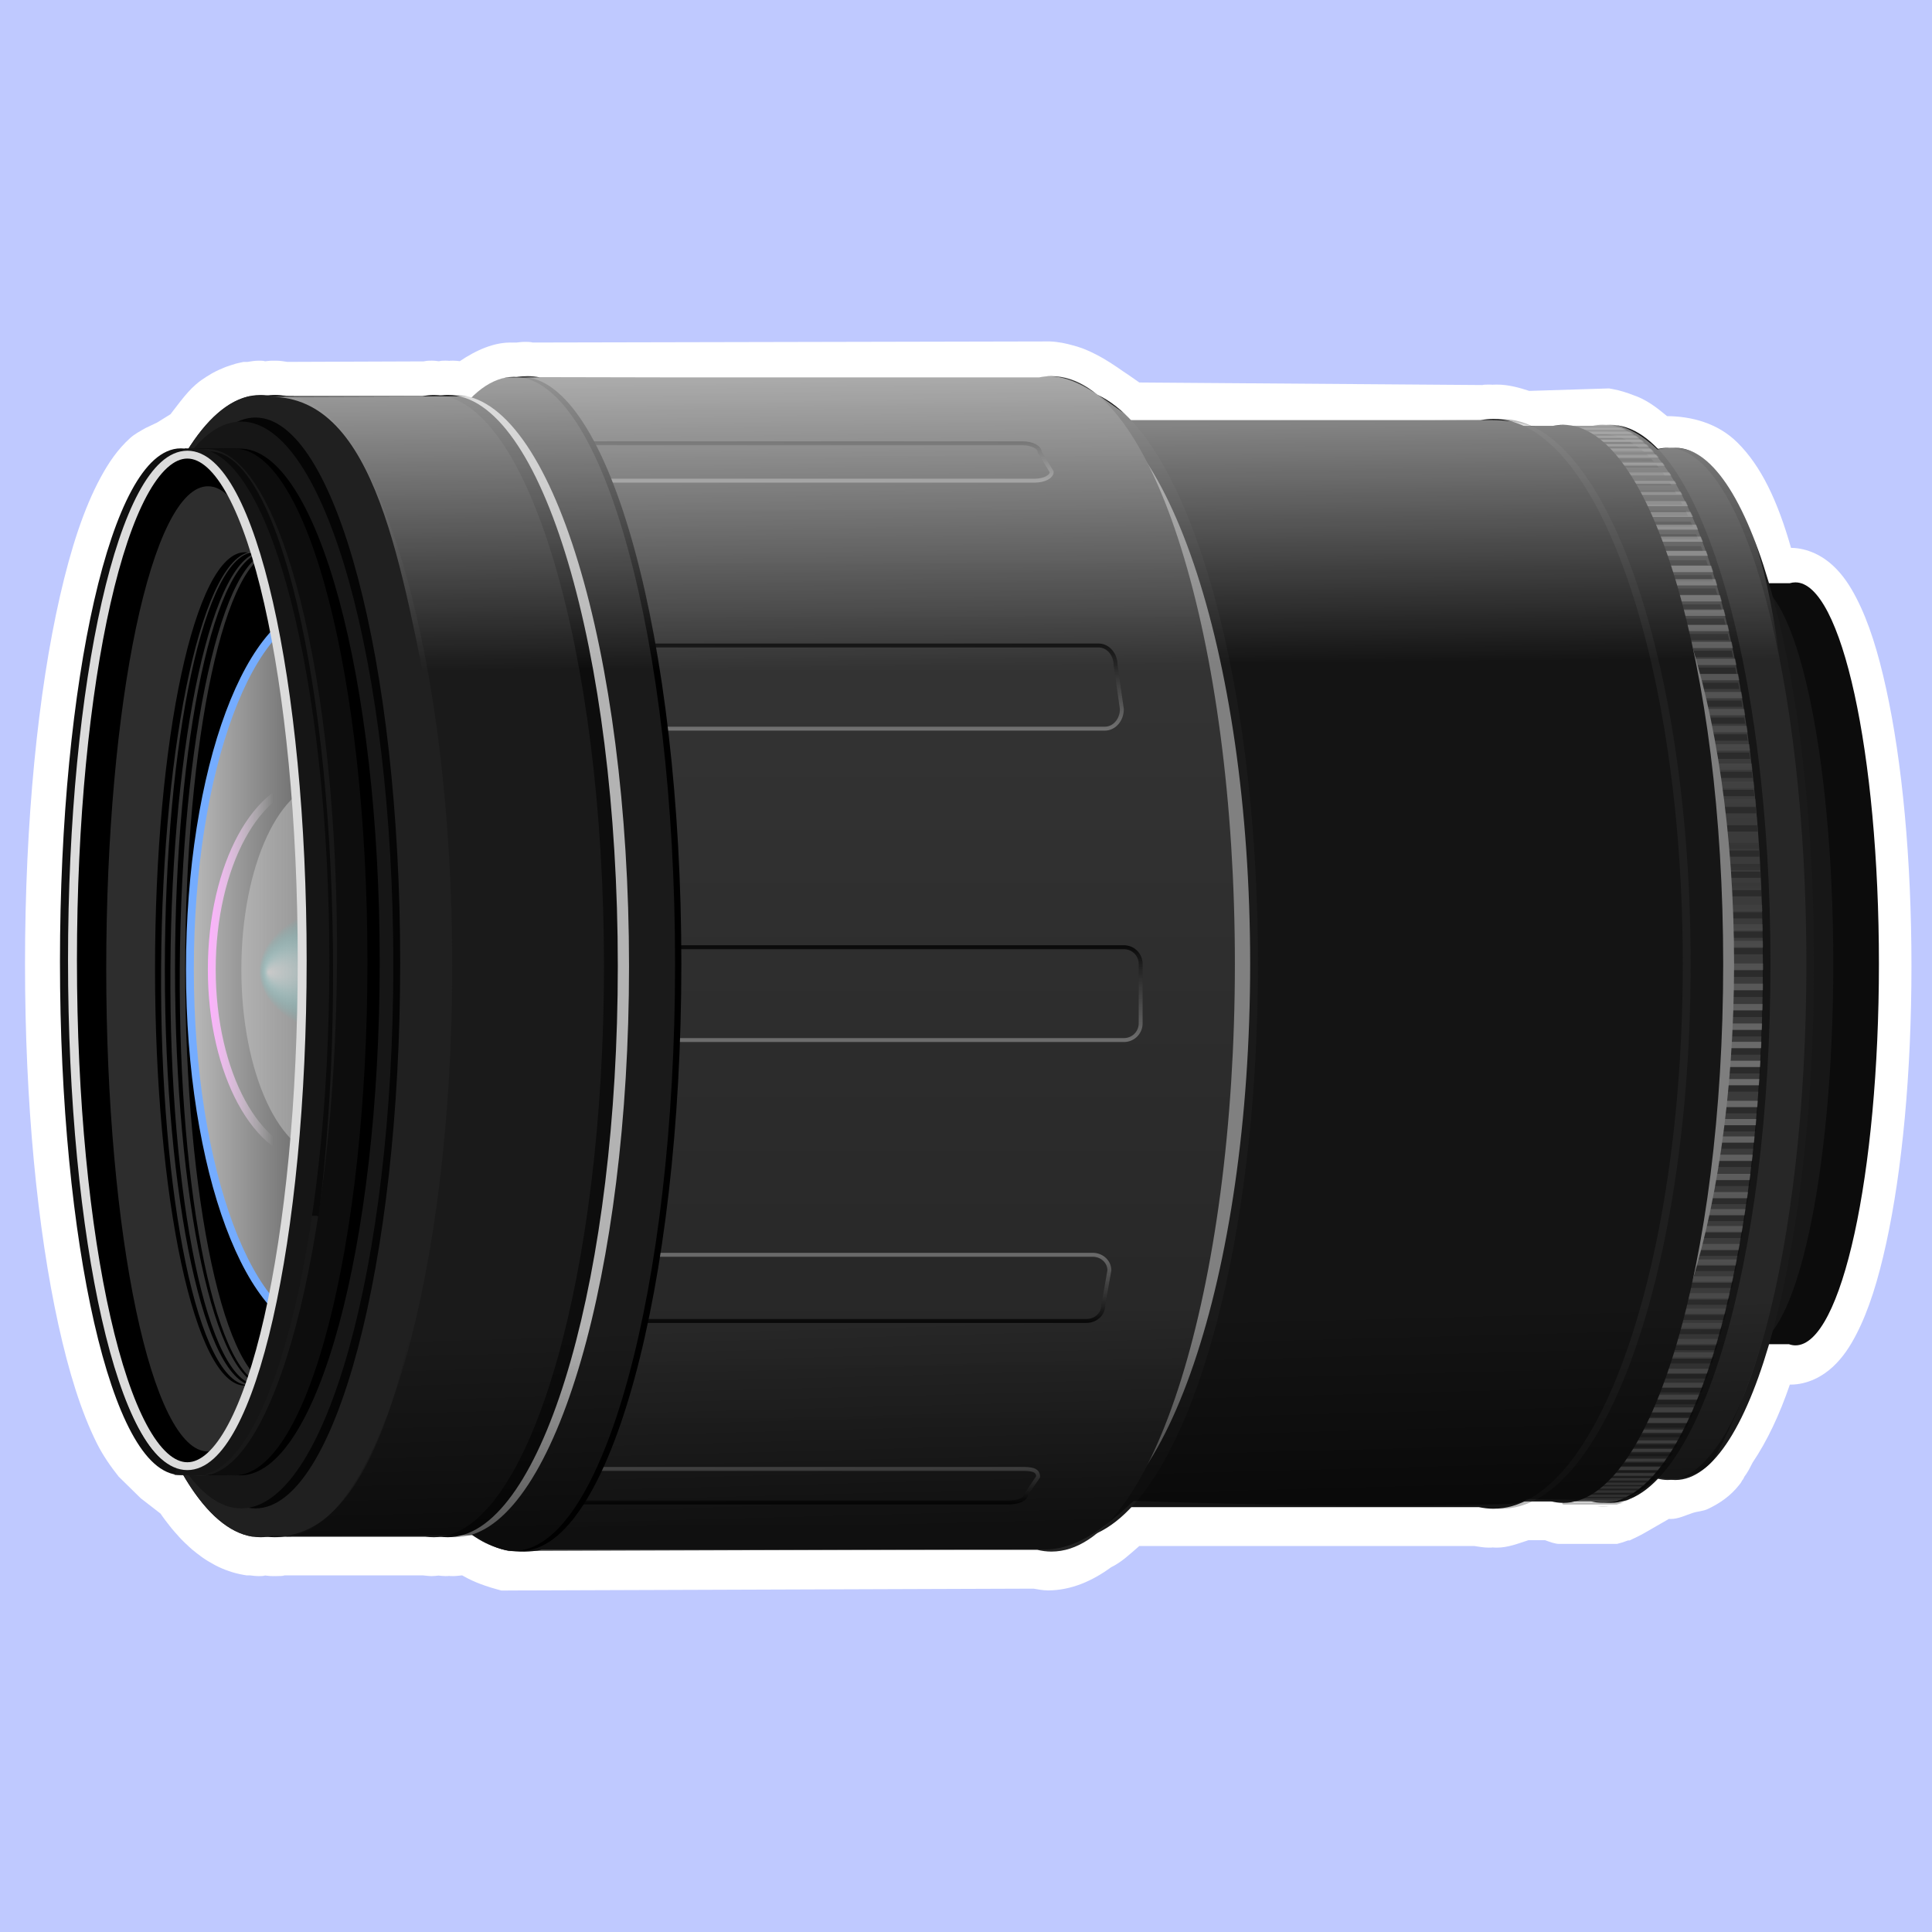 <?xml version="1.0" encoding="UTF-8" standalone="no"?>
<!-- Created with Inkscape (http://www.inkscape.org/) -->

<svg
   xmlns:dc="http://purl.org/dc/elements/1.1/"
   xmlns:cc="http://creativecommons.org/ns#"
   xmlns:rdf="http://www.w3.org/1999/02/22-rdf-syntax-ns#"
   xmlns:svg="http://www.w3.org/2000/svg"
   xmlns="http://www.w3.org/2000/svg"
   xmlns:xlink="http://www.w3.org/1999/xlink"
   xmlns:sodipodi="http://sodipodi.sourceforge.net/DTD/sodipodi-0.dtd"
   xmlns:inkscape="http://www.inkscape.org/namespaces/inkscape"
   width="128"
   height="128"
   id="svg2"
   version="1.1"
   inkscape:version="0.92.2 2405546, 2018-03-11"
   sodipodi:docname="lens.svg"
   inkscape:export-filename="/home/alberto/Imágenes/svg/lens.png"
   inkscape:export-xdpi="72.130074"
   inkscape:export-ydpi="72.130074">
  <defs
     id="defs4">
    <linearGradient
       inkscape:collect="always"
       id="linearGradient3927">
      <stop
         style="stop-color:#ffffff;stop-opacity:1;"
         offset="0"
         id="stop3929" />
      <stop
         id="stop3939"
         offset="0.904"
         style="stop-color:#ffffff;stop-opacity:1" />
      <stop
         style="stop-color:#ffffff;stop-opacity:0;"
         offset="1"
         id="stop3931" />
    </linearGradient>
    <linearGradient
       id="linearGradient3926">
      <stop
         id="stop3928"
         offset="0"
         style="stop-color:#ffffff;stop-opacity:1;" />
      <stop
         style="stop-color:#ffffff;stop-opacity:0;"
         offset="0.612"
         id="stop3930" />
      <stop
         id="stop3932"
         offset="1"
         style="stop-color:#ffffff;stop-opacity:1;" />
    </linearGradient>
    <linearGradient
       id="linearGradient3908">
      <stop
         style="stop-color:#ffffff;stop-opacity:1;"
         offset="0"
         id="stop3910" />
      <stop
         id="stop3924"
         offset="0.906"
         style="stop-color:#ffffff;stop-opacity:0;" />
      <stop
         style="stop-color:#ffffff;stop-opacity:1;"
         offset="1"
         id="stop3912" />
    </linearGradient>
    <linearGradient
       id="linearGradient3788">
      <stop
         id="stop3790"
         offset="0"
         style="stop-color:#003380;stop-opacity:1" />
      <stop
         id="stop3792"
         offset="1"
         style="stop-color:#0066ff;stop-opacity:1" />
    </linearGradient>
    <inkscape:perspective
       sodipodi:type="inkscape:persp3d"
       inkscape:vp_x="0 : 526.18109 : 1"
       inkscape:vp_y="0 : 1000 : 0"
       inkscape:vp_z="744.09448 : 526.18109 : 1"
       inkscape:persp3d-origin="372.04724 : 350.78739 : 1"
       id="perspective10" />
    <radialGradient
       inkscape:collect="always"
       xlink:href="#linearGradient3788"
       id="radialGradient3786"
       gradientUnits="userSpaceOnUse"
       gradientTransform="matrix(-0.667,1.347,-2.173,-1.077,1325.669,336.885)"
       cx="316.306"
       cy="367.387"
       fx="316.306"
       fy="367.387"
       r="257.143" />
    <radialGradient
       inkscape:collect="always"
       xlink:href="#linearGradient3886"
       id="radialGradient5346"
       cx="754.293"
       cy="320.971"
       fx="754.293"
       fy="320.971"
       r="214.443"
       gradientTransform="matrix(1,1.3998017e-8,-1.4557157e-8,1.033,4.6723267e-6,-10.673)"
       gradientUnits="userSpaceOnUse" />
    <linearGradient
       id="linearGradient3886">
      <stop
         style="stop-color:#003380;stop-opacity:1;"
         offset="0"
         id="stop3888" />
      <stop
         style="stop-color:#0066ff;stop-opacity:0"
         offset="1"
         id="stop3890" />
    </linearGradient>
    <radialGradient
       r="214.443"
       fy="320.971"
       fx="754.293"
       cy="320.971"
       cx="754.293"
       gradientTransform="matrix(1,1.3998017e-8,-1.4557157e-8,1.033,4.6723267e-6,-10.673)"
       gradientUnits="userSpaceOnUse"
       id="radialGradient5363"
       xlink:href="#linearGradient3886"
       inkscape:collect="always" />
    <radialGradient
       inkscape:collect="always"
       xlink:href="#linearGradient3927"
       id="radialGradient4018"
       gradientUnits="userSpaceOnUse"
       gradientTransform="matrix(1,0,0,1,0,0.044)"
       cx="462.919"
       cy="532.477"
       fx="462.919"
       fy="532.477"
       r="353.365" />
    <radialGradient
       inkscape:collect="always"
       xlink:href="#linearGradient3927"
       id="radialGradient3923"
       gradientUnits="userSpaceOnUse"
       gradientTransform="matrix(0.181,0,0,0.181,382.649,454.956)"
       cx="462.919"
       cy="532.477"
       fx="462.919"
       fy="532.477"
       r="353.365" />
    <linearGradient
       id="g"
       x1="438"
       x2="706.84"
       gradientUnits="userSpaceOnUse">
      <stop
         stop-color="#fff"
         offset="0"
         id="stop40" />
      <stop
         stop-color="#646464"
         offset=".173"
         id="stop42" />
      <stop
         stop-color="#fff"
         offset=".409"
         id="stop44" />
      <stop
         stop-color="#191919"
         offset=".592"
         id="stop46" />
      <stop
         stop-color="#fff"
         offset=".885"
         id="stop48" />
      <stop
         stop-color="#b3b3b3"
         offset="1"
         id="stop50" />
    </linearGradient>
    <linearGradient
       id="h"
       x1="176.3"
       x2="554.34"
       gradientUnits="userSpaceOnUse">
      <stop
         stop-color="#232323"
         offset="0"
         id="stop35" />
      <stop
         stop-color="#393939"
         offset="1"
         id="stop37" />
    </linearGradient>
    <linearGradient
       id="p"
       x1="340.16"
       x2="371.31"
       gradientUnits="userSpaceOnUse"
       xlink:href="#b" />
    <linearGradient
       id="b">
      <stop
         stop-opacity="0"
         offset="0"
         id="stop20" />
      <stop
         offset="1"
         id="stop22" />
    </linearGradient>
    <linearGradient
       id="o"
       x1="249.83"
       x2="272.39"
       gradientUnits="userSpaceOnUse"
       xlink:href="#d" />
    <linearGradient
       id="d">
      <stop
         offset="0"
         id="stop15" />
      <stop
         stop-opacity="0"
         offset="1"
         id="stop17" />
    </linearGradient>
    <linearGradient
       id="q"
       x1="440.3"
       x2="468.35"
       gradientUnits="userSpaceOnUse"
       xlink:href="#b" />
    <linearGradient
       id="r"
       x1="520.07"
       x2="533.38"
       gradientUnits="userSpaceOnUse"
       xlink:href="#b" />
    <linearGradient
       id="n"
       x1="191.44"
       x2="203.52"
       gradientUnits="userSpaceOnUse"
       xlink:href="#d" />
    <linearGradient
       id="k"
       x1="340.16"
       x2="371.31"
       gradientUnits="userSpaceOnUse"
       xlink:href="#a" />
    <linearGradient
       id="a">
      <stop
         stop-color="#fff"
         offset="0"
         id="stop10" />
      <stop
         stop-color="#fff"
         stop-opacity="0"
         offset="1"
         id="stop12" />
    </linearGradient>
    <linearGradient
       id="j"
       x1="249.83"
       x2="272.39"
       gradientUnits="userSpaceOnUse"
       xlink:href="#c" />
    <linearGradient
       id="c">
      <stop
         stop-color="#fff"
         stop-opacity="0"
         offset="0"
         id="stop5" />
      <stop
         stop-color="#fff"
         offset="1"
         id="stop7" />
    </linearGradient>
    <linearGradient
       id="l"
       x1="440.3"
       x2="468.35"
       gradientUnits="userSpaceOnUse"
       xlink:href="#a" />
    <linearGradient
       id="m"
       x1="520.07"
       x2="533.38"
       gradientUnits="userSpaceOnUse"
       xlink:href="#a" />
    <linearGradient
       id="i"
       x1="191.44"
       x2="203.52"
       gradientUnits="userSpaceOnUse"
       xlink:href="#c" />
    <linearGradient
       id="s"
       x2="0"
       y1="266.5"
       y2="368.59"
       gradientUnits="userSpaceOnUse">
      <stop
         stop-color="#d8d8d8"
         offset="0"
         id="stop30" />
      <stop
         stop-color="#d8d8d8"
         stop-opacity="0"
         offset="1"
         id="stop32" />
    </linearGradient>
    <filter
       inkscape:collect="always"
       style="color-interpolation-filters:sRGB"
       id="filter1018"
       x="-0.007"
       width="1.014"
       y="-0.037"
       height="1.073">
      <feGaussianBlur
         inkscape:collect="always"
         stdDeviation="0.696"
         id="feGaussianBlur1020" />
    </filter>
    <linearGradient
       id="t"
       x2="0"
       y1="286.32"
       y2="307.4"
       gradientUnits="userSpaceOnUse"
       xlink:href="#linearGradient1012" />
    <linearGradient
       id="linearGradient1012">
      <stop
         id="stop1008"
         offset="0"
         stop-color="#fff"
         style="stop-color:#ffafff;stop-opacity:1" />
      <stop
         id="stop1010"
         offset="1"
         stop-opacity="0"
         stop-color="#fff" />
    </linearGradient>
    <filter
       inkscape:collect="always"
       style="color-interpolation-filters:sRGB"
       id="filter1026"
       x="-0.016"
       width="1.032"
       y="-0.048"
       height="1.095">
      <feGaussianBlur
         inkscape:collect="always"
         stdDeviation="0.805"
         id="feGaussianBlur1028" />
    </filter>
    <radialGradient
       id="f"
       cx="212.89"
       cy="409.4"
       r="92.176"
       fy="324.8"
       gradientTransform="matrix(0.239,-0.007,0.01,0.368,308.46,187.65)"
       gradientUnits="userSpaceOnUse"
       xlink:href="#linearGradient1006" />
    <linearGradient
       id="linearGradient1006">
      <stop
         id="stop1002"
         offset="0"
         stop-color="#fff" />
      <stop
         id="stop1004"
         offset="1"
         stop-opacity="0"
         stop-color="#fff"
         style="stop-color:#00ffff;stop-opacity:0" />
    </linearGradient>
    <linearGradient
       id="u"
       x1="284.18"
       x2="530.08"
       gradientUnits="userSpaceOnUse">
      <stop
         stop-color="#333"
         offset="0"
         id="stop25" />
      <stop
         offset="1"
         id="stop27" />
    </linearGradient>
    <linearGradient
       inkscape:collect="always"
       xlink:href="#a"
       id="linearGradient1342"
       x1="513.439"
       y1="534.518"
       x2="438.411"
       y2="535.213"
       gradientUnits="userSpaceOnUse" />
    <linearGradient
       inkscape:collect="always"
       xlink:href="#d"
       id="linearGradient930"
       x1="483.988"
       y1="539.381"
       x2="431.19"
       y2="537.991"
       gradientUnits="userSpaceOnUse" />
  </defs>
  <sodipodi:namedview
     id="base"
     pagecolor="#ffffff"
     bordercolor="#666666"
     borderopacity="1.0"
     inkscape:pageopacity="0.0"
     inkscape:pageshadow="2"
     inkscape:zoom="3.0674895"
     inkscape:cx="100.81461"
     inkscape:cy="84.657009"
     inkscape:document-units="px"
     inkscape:current-layer="g3925"
     showgrid="false"
     showguides="true"
     inkscape:guide-bbox="true"
     inkscape:window-width="1440"
     inkscape:window-height="871"
     inkscape:window-x="0"
     inkscape:window-y="0"
     inkscape:window-maximized="1"
     inkscape:snap-global="true"
     inkscape:snap-bbox="true"
     inkscape:bbox-paths="true"
     inkscape:bbox-nodes="true"
     inkscape:snap-bbox-edge-midpoints="true"
     inkscape:snap-bbox-midpoints="true"
     inkscape:object-paths="true"
     inkscape:snap-intersection-paths="true"
     inkscape:object-nodes="true"
     inkscape:snap-smooth-nodes="true"
     inkscape:snap-midpoints="true"
     fit-margin-top="0"
     fit-margin-left="0"
     fit-margin-right="0"
     fit-margin-bottom="0"
     inkscape:snap-page="true" />
  <g
     inkscape:label="Capa 1"
     inkscape:groupmode="layer"
     id="layer1"
     transform="translate(-398.919,-468.477)">
    <g
       id="g3925">
      <rect
         ry="0"
         rx="0"
         y="468.477"
         x="398.919"
         height="128"
         width="128"
         id="rect3840"
         style="opacity:0.25;fill:#0029ff;fill-opacity:1;stroke:none" />
      <path
         style="color:#000000;font-style:normal;font-variant:normal;font-weight:normal;font-stretch:normal;font-size:medium;line-height:normal;font-family:sans-serif;font-variant-ligatures:normal;font-variant-position:normal;font-variant-caps:normal;font-variant-numeric:normal;font-variant-alternates:normal;font-feature-settings:normal;text-indent:0;text-align:start;text-decoration:none;text-decoration-line:none;text-decoration-style:solid;text-decoration-color:#000000;letter-spacing:normal;word-spacing:normal;text-transform:none;writing-mode:lr-tb;direction:ltr;text-orientation:mixed;dominant-baseline:auto;baseline-shift:baseline;text-anchor:start;white-space:normal;shape-padding:0;clip-rule:nonzero;display:inline;overflow:visible;visibility:visible;opacity:1;isolation:auto;mix-blend-mode:normal;color-interpolation:sRGB;color-interpolation-filters:linearRGB;solid-color:#000000;solid-opacity:1;vector-effect:none;fill:#ffffff;fill-opacity:1;fill-rule:nonzero;stroke:none;stroke-width:5;stroke-linecap:butt;stroke-linejoin:miter;stroke-miterlimit:4;stroke-dasharray:none;stroke-dashoffset:0;stroke-opacity:1;color-rendering:auto;image-rendering:auto;shape-rendering:auto;text-rendering:auto;enable-background:accumulate"
         d="m 468.38,491.098 -34.172,0.072 c -0.063,-0.015 -0.13,-0.043 -0.5,-0.043 -0.23,0 -0.39,0.026 -0.568,0.045 h -0.35 l 0.125,0.004 c -1.214,-0.061 -2.444,0.496 -3.533,1.23 -0.145,-0.015 -0.251,-0.035 -0.449,-0.035 -0.313,0 -0.217,0.009 -0.234,0.018 -0.074,-0.009 -0.05,-0.018 -0.262,-0.018 -0.312,0 -0.335,0.021 -0.438,0.039 -0.156,-0.016 -0.279,-0.039 -0.477,-0.039 -0.333,0 -0.42,0.028 -0.539,0.049 l -9.023,0.033 c -0.243,-0.033 -0.468,-0.08 -0.748,-0.08 -0.216,0 -0.109,0.003 -0.135,0.008 0.051,-0.004 0.239,-0.008 -0.111,-0.008 -0.186,0 -0.32,0.024 -0.479,0.039 -0.087,-0.018 -0.099,-0.039 -0.436,-0.039 -0.289,0 -0.506,0.049 -0.746,0.084 h -0.258 l -0.262,0.057 c -0.4,0.087 -0.462,0.122 -0.205,0.057 h -0.002 c -0.167,0.042 -0.389,0.102 -0.654,0.201 v -0.002 c -0.173,0.064 -0.231,0.096 -0.188,0.078 h -0.002 c -0.183,0.075 -0.419,0.174 -0.688,0.32 -0.262,0.142 -0.292,0.17 -0.109,0.066 h -0.002 c -0.199,0.113 -0.429,0.252 -0.674,0.426 -0.217,0.154 -0.254,0.192 -0.107,0.084 h -0.002 c -0.756,0.556 -1.327,1.4 -1.939,2.178 l -0.884,0.549 -0.778,0.37 c -0.352,0.201 -0.717,0.397 -1,0.65 -0.816,0.731 -1.424,1.617 -1.975,2.637 -1.101,2.039 -1.957,4.666 -2.684,7.848 -1.454,6.363 -2.316,14.916 -2.316,24.369 0,9.218 0.822,17.579 2.209,23.887 0.694,3.154 1.513,5.788 2.547,7.859 0.409,0.82 0.914,1.537 1.449,2.215 l 1.46,1.433 1.315,1.018 c 0.039,0.058 0.065,0.099 0.121,0.178 0.147,0.207 0.278,0.373 0.379,0.502 h 0.002 c 0.036,0.046 0.11,0.151 0.24,0.309 0.16,0.194 0.299,0.343 0.4,0.455 0.008,0.009 0.082,0.102 0.242,0.268 0.192,0.198 0.349,0.337 0.445,0.426 -1.1e-4,-10e-5 0.079,0.084 0.258,0.236 0.227,0.194 0.442,0.353 0.631,0.486 v 0.002 h 0.002 c -0.183,-0.129 -0.151,-0.096 0.1,0.076 0.261,0.179 0.528,0.336 0.795,0.475 v 0.002 h 0.002 c -0.347,-0.18 -0.297,-0.15 0.021,0.014 0.572,0.294 1.197,0.516 1.859,0.629 l 0.209,0.035 h 0.221 c 0.182,0.02 0.347,0.047 0.566,0.047 0.333,0 0.35,-0.021 0.439,-0.039 0.156,0.015 0.287,0.039 0.475,0.039 0.316,0 0.119,-0.003 0.104,-0.008 0.013,0.005 -0.092,0.008 0.143,0.008 0.554,0 0.695,-0.054 0.414,-0.035 0.079,-0.005 0.074,-0.007 0.119,-0.012 h 0.293 8.898 c 0.197,0.018 0.402,0.047 0.586,0.047 0.202,0 0.308,-0.02 0.449,-0.035 0.148,0.014 0.269,0.035 0.465,0.035 0.21,0 0.179,-0.006 0.24,-0.014 0.051,0.007 0.031,0.014 0.256,0.014 0.215,0 0.407,-0.028 0.605,-0.049 0.259,0.144 0.537,0.297 0.904,0.449 0.358,0.148 0.816,0.316 1.373,0.467 l 0.326,0.09 1.143,-0.006 c 0.08,10e-4 0.208,0.004 0.383,-0.002 l -0.07,0.002 33.795,-0.119 c 0.314,0.049 0.618,0.117 0.953,0.117 1.551,0 2.969,-0.639 4.188,-1.533 0.708,-0.342 1.274,-0.897 1.869,-1.408 h 22.193 c 0.321,0.046 0.637,0.107 0.973,0.107 0.222,0 0.205,-0.008 0.236,-0.014 0.083,0.006 0.134,0.014 0.283,0.014 0.746,0 1.416,-0.274 2.102,-0.494 h 1.096 c 0.333,0.123 0.666,0.248 0.945,0.248 h 1.844 1.447 0.529 l 0.33,-0.092 c 0.115,-0.032 0.266,-0.092 0.4,-0.139 h 0.105 l 0.512,-0.244 c 0.147,-0.07 0.302,-0.151 0.467,-0.246 l 1.633,-0.939 c 0.044,10e-4 0.05,0.008 0.1,0.008 0.533,0 0.993,-0.249 1.488,-0.406 0.347,-0.11 0.732,-0.116 1.043,-0.285 0.739,-0.354 1.45,-0.841 2.01,-1.555 l 0.117,-0.148 0.092,-0.164 0.066,-0.083 0.082,-0.167 0.127,-0.179 0.164,-0.269 0.249,-0.479 c 0.964,-1.432 1.782,-3.159 2.471,-5.174 0.013,1.4e-4 0.022,0.006 0.035,0.006 1.153,0 2.151,-0.56 2.82,-1.186 0.669,-0.626 1.133,-1.345 1.549,-2.148 0.831,-1.607 1.449,-3.609 1.977,-6.021 1.055,-4.825 1.674,-11.257 1.674,-18.371 0,-7.114 -0.618,-13.546 -1.674,-18.369 -0.528,-2.412 -1.145,-4.413 -1.977,-6.02 -0.416,-0.803 -0.879,-1.521 -1.549,-2.146 -0.661,-0.618 -1.646,-1.162 -2.779,-1.176 -0.89,-3.113 -1.977,-5.424 -3.564,-6.988 -1.291,-1.272 -3.002,-1.725 -4.65,-1.74 -0.676,-0.562 -1.374,-1.107 -2.244,-1.393 -0.4,-0.154 -0.835,-0.304 -1.342,-0.395 l -0.256,-0.047 -5.289,0.164 c -0.68,-0.221 -1.383,-0.418 -2.148,-0.418 -0.326,0 -0.264,0.009 -0.246,0.016 -0.067,-0.008 -0.06,-0.016 -0.273,-0.016 -0.369,0 -0.431,0.024 -0.43,0.031 -0.023,-5.2e-4 -0.038,-0.002 -0.084,-0.002 h -0.039 l -22.611,-0.168 c -0.227,-0.159 -0.44,-0.302 -0.688,-0.479 l -0.014,-0.01 -0.014,-0.01 c -0.062,-0.043 -0.199,-0.137 -0.348,-0.232 -0.531,-0.371 -1.124,-0.779 -1.836,-1.141 -0.273,-0.144 -0.541,-0.264 -0.795,-0.361 l -0.016,-0.006 c 0.02,0.007 0.028,0.01 -0.06,-0.023 l -0.012,-0.006 -0.014,-0.004 c -0.23,-0.085 -0.439,-0.144 -0.629,-0.193 -0.411,-0.116 -0.907,-0.229 -1.488,-0.254 l -0.055,-0.002 z m 43.305,77.486 c -0.146,0.05 -0.314,0.107 -0.314,0.107 h 0.006 c 3e-5,0 0.168,-0.058 0.309,-0.107 z"
         id="path1181"
         inkscape:connector-curvature="0"
         sodipodi:nodetypes="ccsccccscscsccscscsccccccccccccccccccccssccccccccccccccccccccccccscscsccccscscsccccccccscccscsccscccccccccscccccccccccscsccccccccccccscscsccccccccccccccccccscc" />
      <g
         transform="matrix(0,-0.206,0.206,0,353.708,607.589)"
         id="g989">
        <path
           style="fill:#0c0c0c"
           inkscape:connector-curvature="0"
           d="m 365.32,693.41 c -67.762,0 -122.71,12.016 -122.71,26.85 0,0.695 0.133,1.389 0.37,2.071 v 72.509 c -0.237,0.682 -0.37,1.375 -0.37,2.071 0,14.834 54.943,26.85 122.71,26.85 67.767,0 122.68,-12.016 122.68,-26.85 0,-0.606 -0.084,-1.213 -0.265,-1.81 v -73.031 C 487.916,721.473 488,720.866 488,720.26 488,705.426 433.084,693.41 365.32,693.41 Z"
           id="path67" />
        <path
           style="fill:#171717"
           inkscape:connector-curvature="0"
           d="m 365.32,678.73 c -67.762,0 -122.71,12.016 -122.71,26.85 0,0.695 0.133,1.389 0.37,2.071 v 72.509 c -0.237,0.682 -0.37,1.375 -0.37,2.071 0,14.834 54.943,26.85 122.71,26.85 67.767,0 122.68,-12.016 122.68,-26.85 0,-0.606 -0.084,-1.213 -0.265,-1.81 v -73.032 C 487.916,706.792 488,706.185 488,705.579 c 0,-14.834 -54.916,-26.85 -122.68,-26.85 z"
           id="path69" />
        <path
           style="fill:#1a1a1a"
           inkscape:connector-curvature="0"
           d="m 365.32,586.32 c -91.675,0 -166.01,19.963 -166.01,44.607 0,1.155 0.18,2.307 0.501,3.44 v 120.47 c -0.321,1.133 -0.501,2.285 -0.501,3.44 0,24.644 74.331,44.607 166.01,44.607 91.679,0 165.97,-19.963 165.97,-44.607 0,-1.007 -0.113,-2.016 -0.358,-3.007 v -121.33 c 0.244,-0.991 0.358,-1.999 0.358,-3.007 0,-24.644 -74.295,-44.607 -165.97,-44.607 z"
           id="path71" />
        <path
           style="fill:#272727"
           inkscape:connector-curvature="0"
           d="m 365.32,583.87 c -91.675,0 -166.01,19.963 -166.01,44.607 0,1.155 0.18,2.307 0.501,3.44 v 120.47 c -0.321,1.133 -0.501,2.285 -0.501,3.44 0,24.644 74.331,44.607 166.01,44.607 91.679,0 165.97,-19.963 165.97,-44.607 0,-1.007 -0.113,-2.016 -0.358,-3.007 v -121.33 c 0.244,-0.991 0.358,-1.999 0.358,-3.007 0,-24.644 -74.295,-44.607 -165.97,-44.607 z"
           id="path73" />
        <path
           style="fill:#161616"
           inkscape:connector-curvature="0"
           d="m 365.33,539.11 c -95.745,0 -173.38,23.025 -173.38,51.45 0,1.332 0.188,2.661 0.523,3.968 v 138.94 c -0.335,1.307 -0.523,2.635 -0.523,3.968 0,28.424 77.631,51.45 173.38,51.45 95.749,0 173.34,-23.025 173.34,-51.45 0,-1.162 -0.118,-2.325 -0.374,-3.468 v -139.94 c 0.255,-1.143 0.374,-2.306 0.374,-3.468 0,-28.424 -77.594,-51.45 -173.34,-51.45 z"
           id="path75" />
        <path
           style="fill:#3b3b3b"
           inkscape:connector-curvature="0"
           d="m 365.33,536.66 c -95.745,0 -173.38,23.025 -173.38,51.45 0,1.332 0.188,2.661 0.523,3.968 v 138.94 c -0.335,1.307 -0.523,2.635 -0.523,3.968 0,28.424 77.631,51.45 173.38,51.45 95.749,0 173.34,-23.025 173.34,-51.45 0,-1.162 -0.118,-2.325 -0.374,-3.468 v -139.94 c 0.255,-1.143 0.374,-2.306 0.374,-3.468 0,-28.424 -77.594,-51.45 -173.34,-51.45 z"
           id="path77" />
        <g
           transform="matrix(1.29,0,0,1.224,-372.92,-68.581)"
           id="g83">
          <path
             style="opacity:0.267"
             inkscape:connector-curvature="0"
             d="m 437.736,645.812 c -0.164,0 -0.28,0.22 -0.28,0.5 v 13.812 c 0.161,0.606 0.349,1.214 0.59,1.812 v -15.625 c 0,-0.28 -0.147,-0.5 -0.311,-0.5 z m 0.901,1.062 c -0.164,0 -0.311,0.22 -0.311,0.5 v 15.188 c 0.178,0.394 0.378,0.798 0.59,1.188 v -16.375 c 0,-0.28 -0.116,-0.5 -0.28,-0.5 z m 265.34,0.406 c -0.111,0.075 -0.218,0.259 -0.218,0.469 v 12.594 c 0.35,-1.241 0.559,-2.48 0.559,-3.75 0,-0.949 -0.114,-1.91 -0.311,-2.844 v -6.469 c -0.011,0.005 -0.02,-0.008 -0.031,0 z m -264.283,0.938 c -0.164,0 -0.311,0.22 -0.311,0.5 v 15.844 c 0.175,0.287 0.366,0.559 0.559,0.844 0.029,-0.085 0.031,-0.177 0.031,-0.281 v -16.406 c 0,-0.28 -0.116,-0.5 -0.28,-0.5 z m 263.506,0.094 c -0.164,0 -0.311,0.22 -0.311,0.5 v 13.875 c 0.227,-0.49 0.418,-0.974 0.59,-1.469 v -12.406 c 0,-0.28 -0.116,-0.5 -0.28,-0.5 z m -262.543,1.25 c -0.164,0 -0.28,0.22 -0.28,0.5 v 15.969 c 0.167,0.228 0.35,0.461 0.528,0.688 0.031,-0.077 0.062,-0.151 0.062,-0.25 v -16.406 c 0,-0.28 -0.147,-0.5 -0.311,-0.5 z m 261.487,0.094 c -0.164,0 -0.311,0.22 -0.311,0.5 v 14.5 c 0.222,-0.359 0.429,-0.731 0.621,-1.094 v -13.406 c 0,-0.28 -0.147,-0.5 -0.311,-0.5 z M 701.18,651 c -0.164,0 -0.311,0.22 -0.311,0.5 v 14.594 c 0.226,-0.307 0.417,-0.597 0.621,-0.906 V 651.5 c 0,-0.28 -0.147,-0.5 -0.311,-0.5 z m -259.529,1.156 c -0.164,0 -0.311,0.22 -0.311,0.5 v 14.625 c 0.186,0.223 0.393,0.434 0.59,0.656 v -15.281 c 0,-0.28 -0.116,-0.5 -0.28,-0.5 z m 1.119,1.062 c -0.164,0 -0.311,0.22 -0.311,0.5 v 14.812 c 0.195,0.208 0.385,0.419 0.59,0.625 v -15.438 c 0,-0.28 -0.116,-0.5 -0.28,-0.5 z m 257.447,0.344 c -0.164,0 -0.311,0.251 -0.311,0.531 v 13.219 c 0.204,-0.244 0.4,-0.504 0.59,-0.75 v -12.469 c 0,-0.28 -0.116,-0.531 -0.28,-0.531 z m -256.235,0.469 c -0.209,0 -0.373,0.22 -0.373,0.5 v 15.156 c 0.241,0.232 0.492,0.458 0.746,0.688 v -15.844 c 0,-0.28 -0.164,-0.5 -0.373,-0.5 z m 255.085,0.625 c -0.164,0 -0.311,0.22 -0.311,0.5 V 668.625 c 0.202,-0.213 0.399,-0.442 0.59,-0.656 v -12.812 c 0,-0.28 -0.116,-0.5 -0.28,-0.5 z m -261.984,0.281 c -0.069,0.541 -0.093,1.112 -0.093,1.656 0,0.544 0.029,1.059 0.093,1.594 z m 8.359,0.5 c -0.209,0 -0.404,0.251 -0.404,0.531 v 15 c 0.253,0.219 0.512,0.439 0.777,0.656 v -15.656 c 0,-0.28 -0.164,-0.531 -0.373,-0.531 z m 252.413,0 c -0.209,0 -0.373,0.251 -0.373,0.531 V 669.875 c 0.258,-0.243 0.502,-0.473 0.746,-0.719 v -13.188 c 0,-0.28 -0.164,-0.531 -0.373,-0.531 z m -250.393,1.438 c -0.209,0 -0.373,0.22 -0.373,0.5 v 15.25 c 0.244,0.185 0.494,0.378 0.746,0.562 V 657.375 c 0,-0.28 -0.164,-0.5 -0.373,-0.5 z m 248.964,0 c -0.209,0 -0.404,0.22 -0.404,0.5 v 13.812 l 0.746,-0.656 V 657.375 c 0,-0.28 -0.133,-0.5 -0.342,-0.5 z m -246.54,1.344 c -0.209,0 -0.373,0.22 -0.373,0.5 v 15.625 c 0.255,0.172 0.484,0.361 0.746,0.531 v -16.156 c 0,-0.28 -0.164,-0.5 -0.373,-0.5 z m 244.489,0.094 c -0.209,0 -0.373,0.22 -0.373,0.5 v 13.969 c 0.255,-0.192 0.499,-0.369 0.746,-0.562 v -13.406 c 0,-0.28 -0.164,-0.5 -0.373,-0.5 z m -2.424,1.344 c -0.209,0 -0.373,0.22 -0.373,0.5 v 14.344 c 0.259,-0.173 0.494,-0.357 0.746,-0.531 v -13.812 c 0,-0.28 -0.164,-0.5 -0.373,-0.5 z M 451.967,659.75 c -0.209,0 -0.342,0.22 -0.342,0.5 v 15.469 c 0.246,0.151 0.495,0.288 0.746,0.438 V 660.25 c 0,-0.28 -0.195,-0.5 -0.404,-0.5 z m 2.703,1.062 c -0.209,0 -0.404,0.22 -0.404,0.5 V 677.25 c 0.253,0.141 0.519,0.267 0.777,0.406 V 661.312 c 0,-0.28 -0.164,-0.5 -0.373,-0.5 z m 235.167,0.344 c -0.209,0 -0.373,0.22 -0.373,0.5 v 14.188 c 0.252,-0.153 0.5,-0.314 0.746,-0.469 v -13.719 c 0,-0.28 -0.164,-0.5 -0.373,-0.5 z m -232.774,0.906 c -0.253,0 -0.435,0.22 -0.435,0.5 V 678.5 l 1.212,0.625 c 0.016,-0.052 0.031,-0.098 0.031,-0.156 V 662.562 c 0,-0.28 -0.213,-0.5 -0.466,-0.5 h -0.342 z m 230.133,0.188 c -0.209,0 -0.404,0.22 -0.404,0.5 v 14.625 c 0.246,-0.136 0.504,-0.269 0.746,-0.406 V 662.75 c 0,-0.28 -0.133,-0.5 -0.342,-0.5 z m -227.43,1.062 c -0.253,0 -0.497,0.22 -0.497,0.5 v 16 c 0.401,0.19 0.802,0.375 1.212,0.562 0.017,-0.052 0.062,-0.097 0.062,-0.156 V 663.812 c 0,-0.28 -0.213,-0.5 -0.466,-0.5 h -0.311 z m 224.664,0.188 c -0.253,0 -0.466,0.22 -0.466,0.5 v 14.875 l 1.243,-0.625 V 664 c 0,-0.28 -0.213,-0.5 -0.466,-0.5 z m -2.672,1.25 c -0.253,0 -0.466,0.22 -0.466,0.5 v 14.938 c 0.429,-0.199 0.825,-0.424 1.243,-0.625 V 665.25 c 0,-0.28 -0.182,-0.5 -0.435,-0.5 z m -218.853,0.531 c -0.253,0 -0.466,0.22 -0.466,0.5 V 681.25 l 1.274,0.531 v -16 c 0,-0.28 -0.244,-0.5 -0.497,-0.5 z m 3.014,0.969 c -0.253,0 -0.497,0.22 -0.497,0.5 v 15.719 c 0.413,0.166 0.822,0.336 1.243,0.5 V 666.75 c 0,-0.28 -0.182,-0.5 -0.435,-0.5 z m 212.701,0.438 c -0.253,0 -0.466,0.251 -0.466,0.531 v 14.312 L 679.397,681 v -13.781 c 0,-0.28 -0.213,-0.531 -0.466,-0.531 z m -3.014,1 c -0.253,0 -0.466,0.22 -0.466,0.5 v 14.594 c 0.433,-0.171 0.849,-0.359 1.274,-0.531 v -14.062 c 0,-0.28 -0.213,-0.5 -0.466,-0.5 z m -206.206,0.719 c -0.253,0 -0.497,0.22 -0.497,0.5 v 14.906 c 0.413,0.152 0.823,0.318 1.243,0.469 v -15.375 c 0,-0.28 -0.182,-0.5 -0.435,-0.5 z m 202.726,1.406 c -0.253,0 -0.466,0.251 -0.466,0.531 v 13.75 c 0.414,-0.15 0.836,-0.317 1.243,-0.469 v -13.281 c 0,-0.28 -0.182,-0.531 -0.435,-0.531 z m -199.028,0.094 c -0.253,0 -0.466,0.22 -0.466,0.5 v 14.75 c 0.519,0.176 1.056,0.358 1.585,0.531 V 670.406 c 0,-0.28 -0.213,-0.5 -0.466,-0.5 z m 3.325,1.25 c -0.253,0 -0.466,0.22 -0.466,0.5 v 14.594 c 0.509,0.161 1.036,0.311 1.554,0.469 v -15.062 c 0,-0.28 -0.182,-0.5 -0.435,-0.5 z m 191.695,0.188 c -0.253,0 -0.497,0.22 -0.497,0.5 v 13.656 c 0.529,-0.175 1.066,-0.353 1.585,-0.531 v -13.125 c 0,-0.28 -0.213,-0.5 -0.466,-0.5 z m -3.356,1.25 c -0.253,0 -0.435,0.22 -0.435,0.5 v 13.469 c 0.524,-0.162 1.038,-0.335 1.554,-0.5 V 673.094 c 0,-0.28 -0.213,-0.5 -0.466,-0.5 z m -184.392,0.281 c -0.253,0 -0.435,0.22 -0.435,0.5 v 14.062 l 1.554,0.438 v -14.5 c 0,-0.28 -0.213,-0.5 -0.466,-0.5 z m 3.573,0.969 c -0.253,0 -0.466,0.22 -0.466,0.5 v 14.094 c 0.52,0.141 1.027,0.299 1.554,0.438 v -14.531 c 0,-0.28 -0.182,-0.5 -0.435,-0.5 z m 3.791,0.094 c -0.253,0 -0.466,0.22 -0.466,0.5 v 15 c 0.524,0.132 1.054,0.277 1.585,0.406 v -15.406 c 0,-0.28 -0.213,-0.5 -0.466,-0.5 z m 173.081,0.344 c -0.253,0 -0.466,0.22 -0.466,0.5 v 12.969 c 0.53,-0.151 1.032,-0.315 1.554,-0.469 v -12.5 c 0,-0.28 -0.182,-0.5 -0.435,-0.5 z M 491.96,675 c -0.253,0 -0.497,0.22 -0.497,0.5 v 14.938 c 0.522,0.121 1.057,0.256 1.585,0.375 V 675.5 c 0,-0.28 -0.182,-0.5 -0.435,-0.5 z m 165.313,0.281 c -0.253,0 -0.497,0.22 -0.497,0.5 v 12.938 c 0.534,-0.142 1.058,-0.293 1.585,-0.438 v -12.5 c 0,-0.28 -0.182,-0.5 -0.435,-0.5 z m -3.822,0.094 c -0.253,0 -0.466,0.22 -0.466,0.5 v 13.812 c 0.516,-0.127 1.044,-0.245 1.554,-0.375 v -13.438 c 0,-0.28 -0.182,-0.5 -0.435,-0.5 z M 496.154,675.531 c -0.253,0 -0.466,0.22 -0.466,0.5 v 15.344 c 0.512,0.109 1.037,0.205 1.554,0.312 V 676.031 c 0,-0.28 -0.213,-0.5 -0.466,-0.5 z m 153.101,0.906 c -0.253,0 -0.466,0.22 -0.466,0.5 v 13.75 c 0.517,-0.117 1.042,-0.224 1.554,-0.344 v -13.406 c 0,-0.28 -0.182,-0.5 -0.435,-0.5 z m -4.226,0.531 c -0.253,0 -0.435,0.22 -0.435,0.5 v 14.125 c 0.52,-0.109 1.039,-0.202 1.554,-0.312 v -13.812 c 0,-0.28 -0.213,-0.5 -0.466,-0.5 z m -145.053,0.438 c -0.253,0 -0.497,0.22 -0.497,0.5 v 14.25 c 0.532,0.105 1.048,0.209 1.585,0.312 v -14.562 c 0,-0.28 -0.213,-0.5 -0.466,-0.5 z m 4.444,0.094 c -0.253,0 -0.497,0.22 -0.497,0.5 v 15 c 0.528,0.096 1.052,0.188 1.585,0.281 V 678 c 0,-0.28 -0.213,-0.5 -0.466,-0.5 z m 4.164,1.062 c -0.253,0 -0.435,0.251 -0.435,0.531 v 14.625 c 0.512,0.085 1.038,0.167 1.554,0.25 v -14.875 c 0,-0.28 -0.213,-0.531 -0.466,-0.531 z m 132.654,0.281 c -0.253,0 -0.435,0.22 -0.435,0.5 v 13.031 c 0.522,-0.101 1.036,-0.209 1.554,-0.312 v -12.719 c 0,-0.28 -0.213,-0.5 -0.466,-0.5 z m -4.444,0.094 c -0.253,0 -0.435,0.22 -0.435,0.5 v 13.75 l 1.554,-0.281 v -13.469 c 0,-0.28 -0.213,-0.5 -0.466,-0.5 z m -123.985,0.188 c -0.253,0 -0.435,0.22 -0.435,0.5 v 14.781 l 1.554,0.25 v -15.031 c 0,-0.28 -0.213,-0.5 -0.466,-0.5 z m 4.537,0.781 c -0.253,0 -0.466,0.22 -0.466,0.5 v 14.656 c 0.522,0.072 1.028,0.149 1.554,0.219 v -14.875 c 0,-0.28 -0.182,-0.5 -0.435,-0.5 z M 632.569,680 c -0.253,0 -0.435,0.22 -0.435,0.5 v 13.406 c 0.515,-0.084 1.043,-0.164 1.554,-0.25 V 680.5 c 0,-0.28 -0.213,-0.5 -0.466,-0.5 z m -4.164,0.531 c -0.253,0 -0.497,0.22 -0.497,0.5 v 13.531 l 1.585,-0.25 v -13.281 c 0,-0.28 -0.213,-0.5 -0.466,-0.5 z m -106.304,0.812 c -0.253,0 -0.466,0.22 -0.466,0.5 v 13.844 c 0.516,0.064 1.035,0.125 1.554,0.188 v -14.031 c 0,-0.28 -0.182,-0.5 -0.435,-0.5 z m 101.767,0 c -0.253,0 -0.497,0.22 -0.497,0.5 v 13.375 c 0.535,-0.072 1.054,-0.144 1.585,-0.219 v -13.156 c 0,-0.28 -0.182,-0.5 -0.435,-0.5 z m -97.23,0.812 c -0.253,0 -0.466,0.22 -0.466,0.5 v 13.562 c 0.517,0.057 1.034,0.101 1.554,0.156 v -13.719 c 0,-0.28 -0.182,-0.5 -0.435,-0.5 z m 4.288,0.344 c -0.253,0 -0.435,0.22 -0.435,0.5 v 13.688 c 0.513,0.051 1.038,0.076 1.554,0.125 V 683 c 0,-0.28 -0.213,-0.5 -0.466,-0.5 z m 88.157,0.281 c -0.253,0 -0.466,0.22 -0.466,0.5 v 12.531 c 0.521,-0.063 1.036,-0.123 1.554,-0.188 v -12.344 c 0,-0.28 -0.182,-0.5 -0.435,-0.5 z m -83.62,0.531 c -0.253,0 -0.466,0.22 -0.466,0.5 v 13.281 l 1.554,0.125 V 683.812 c 0,-0.28 -0.182,-0.5 -0.435,-0.5 z m 79.083,0.25 c -0.253,0 -0.466,0.251 -0.466,0.531 v 12.25 l 1.585,-0.188 v -12.062 c 0,-0.28 -0.213,-0.531 -0.466,-0.531 z m -73.676,0.094 c -0.253,0 -0.466,0.22 -0.466,0.5 v 13.344 c 0.518,0.038 1.033,0.089 1.554,0.125 V 684.156 c 0,-0.28 -0.182,-0.5 -0.435,-0.5 z m 69.419,0.281 c -0.253,0 -0.497,0.22 -0.497,0.5 v 12.344 l 1.585,-0.156 v -12.188 c 0,-0.28 -0.213,-0.5 -0.466,-0.5 z m -60.19,0.094 c -0.253,0 -0.466,0.22 -0.466,0.5 v 13.562 c 0.517,0.026 1.035,0.039 1.554,0.062 v -13.625 c 0,-0.28 -0.182,-0.5 -0.435,-0.5 z m -4.692,0.438 c -0.253,0 -0.466,0.22 -0.466,0.5 v 12.844 l 1.554,0.094 v -12.938 c 0,-0.28 -0.182,-0.5 -0.435,-0.5 h -0.653 z m 48.755,0 c -0.253,0 -0.435,0.22 -0.435,0.5 v 13 l 1.554,-0.094 V 684.969 c 0,-0.28 -0.213,-0.5 -0.466,-0.5 h -0.653 z m 5.283,0 c -0.253,0 -0.466,0.22 -0.466,0.5 v 12.688 c 0.521,-0.035 1.035,-0.088 1.554,-0.125 v -12.562 c 0,-0.28 -0.182,-0.5 -0.435,-0.5 z m 6.308,0.281 c -0.253,0 -0.497,0.22 -0.497,0.5 v 11.938 c 0.532,-0.045 1.055,-0.11 1.585,-0.156 V 685.25 c 0,-0.28 -0.182,-0.5 -0.435,-0.5 z m -51.117,0.062 c -0.253,0 -0.466,0.251 -0.466,0.531 v 12.938 l 1.554,0.062 v -13 c 0,-0.28 -0.182,-0.531 -0.435,-0.531 z m 4.816,0 c -0.253,0 -0.435,0.251 -0.435,0.531 v 13.094 c 0.518,0.014 1.034,0.05 1.554,0.062 v -13.156 c 0,-0.28 -0.213,-0.531 -0.466,-0.531 z m 5.034,0 c -0.253,0 -0.466,0.251 -0.466,0.531 v 13.219 c 0.524,0.008 1.06,0.025 1.585,0.031 v -13.25 c 0,-0.28 -0.213,-0.531 -0.466,-0.531 h -0.653 z m 5.034,0 c -0.253,0 -0.497,0.251 -0.497,0.531 v 13.281 h 1.585 v -13.281 c 0,-0.28 -0.182,-0.531 -0.435,-0.531 z m 5.562,0 c -0.253,0 -0.435,0.251 -0.435,0.531 v 13.25 l 1.554,-0.031 V 685.344 c 0,-0.28 -0.213,-0.531 -0.466,-0.531 h -0.653 z m 4.133,0 c -0.253,0 -0.466,0.251 -0.466,0.531 v 13.188 l 1.585,-0.031 V 685.344 c 0,-0.28 -0.244,-0.531 -0.497,-0.531 h -0.621 z m 4.848,0 c -0.253,0 -0.466,0.251 -0.466,0.531 v 13.094 l 1.554,-0.062 v -13.031 c 0,-0.28 -0.182,-0.531 -0.435,-0.531 z m 5.5,0 c -0.253,0 -0.466,0.251 -0.466,0.531 v 12.875 c 0.515,-0.022 1.041,-0.07 1.554,-0.094 V 685.344 c 0,-0.28 -0.182,-0.531 -0.435,-0.531 h -0.653 z"
             id="path79" />
          <path
             inkscape:connector-curvature="0"
             style="opacity:0.267;fill:url(#g)"
             d="m 438.75,645.812 c -0.165,0 -0.281,0.22 -0.281,0.5 v 13.812 c 0.162,0.606 0.351,1.214 0.594,1.812 v -15.625 c 0,-0.28 -0.148,-0.5 -0.312,-0.5 z m 0.906,1.062 c -0.165,0 -0.312,0.22 -0.312,0.5 v 15.188 c 0.179,0.394 0.38,0.798 0.594,1.188 v -16.375 c 0,-0.28 -0.116,-0.5 -0.281,-0.5 z M 706.5,647.281 c -0.111,0.075 -0.219,0.259 -0.219,0.469 v 12.594 c 0.352,-1.241 0.562,-2.48 0.562,-3.75 0,-0.949 -0.115,-1.91 -0.312,-2.844 v -6.469 c -0.012,0.005 -0.02,-0.008 -0.031,0 z m -265.781,0.938 c -0.165,0 -0.312,0.22 -0.312,0.5 v 15.844 c 0.176,0.287 0.368,0.559 0.562,0.844 0.029,-0.085 0.031,-0.177 0.031,-0.281 v -16.406 c 0,-0.28 -0.116,-0.5 -0.281,-0.5 z m 265,0.094 c -0.165,0 -0.312,0.22 -0.312,0.5 v 13.875 c 0.228,-0.49 0.42,-0.974 0.594,-1.469 v -12.406 c 0,-0.28 -0.116,-0.5 -0.281,-0.5 z m -264.031,1.25 c -0.165,0 -0.281,0.22 -0.281,0.5 v 15.969 c 0.168,0.228 0.352,0.461 0.531,0.688 0.031,-0.077 0.062,-0.151 0.062,-0.25 v -16.406 c 0,-0.28 -0.148,-0.5 -0.312,-0.5 z m 262.969,0.094 c -0.165,0 -0.312,0.22 -0.312,0.5 v 14.5 c 0.223,-0.359 0.431,-0.731 0.625,-1.094 v -13.406 c 0,-0.28 -0.148,-0.5 -0.312,-0.5 z M 703.688,651 c -0.165,0 -0.312,0.22 -0.312,0.5 v 14.594 c 0.227,-0.307 0.419,-0.597 0.625,-0.906 V 651.5 c 0,-0.28 -0.148,-0.5 -0.312,-0.5 z m -261,1.156 c -0.165,0 -0.312,0.22 -0.312,0.5 v 14.625 c 0.187,0.223 0.395,0.434 0.594,0.656 v -15.281 c 0,-0.28 -0.116,-0.5 -0.281,-0.5 z m 1.125,1.062 c -0.165,0 -0.312,0.22 -0.312,0.5 v 14.812 c 0.196,0.208 0.388,0.419 0.594,0.625 v -15.438 c 0,-0.28 -0.116,-0.5 -0.281,-0.5 z m 258.906,0.344 c -0.165,0 -0.312,0.251 -0.312,0.531 v 13.219 c 0.206,-0.244 0.402,-0.504 0.594,-0.75 v -12.469 c 0,-0.28 -0.116,-0.531 -0.281,-0.531 z m -257.688,0.469 c -0.21,0 -0.375,0.22 -0.375,0.5 v 15.156 c 0.243,0.232 0.495,0.458 0.75,0.688 v -15.844 c 0,-0.28 -0.165,-0.5 -0.375,-0.5 z m 256.531,0.625 c -0.165,0 -0.312,0.22 -0.312,0.5 V 668.625 c 0.203,-0.213 0.402,-0.442 0.594,-0.656 v -12.812 c 0,-0.28 -0.116,-0.5 -0.281,-0.5 z m -263.469,0.281 c -0.069,0.541 -0.094,1.112 -0.094,1.656 0,0.544 0.029,1.059 0.094,1.594 z m 8.406,0.5 c -0.21,0 -0.406,0.251 -0.406,0.531 v 15 c 0.255,0.219 0.515,0.439 0.781,0.656 v -15.656 c 0,-0.28 -0.165,-0.531 -0.375,-0.531 z m 253.844,0 c -0.21,0 -0.375,0.251 -0.375,0.531 V 669.875 c 0.259,-0.243 0.505,-0.473 0.75,-0.719 v -13.188 c 0,-0.28 -0.165,-0.531 -0.375,-0.531 z m -251.812,1.438 c -0.21,0 -0.375,0.22 -0.375,0.5 v 15.25 c 0.245,0.185 0.497,0.378 0.75,0.562 V 657.375 c 0,-0.28 -0.165,-0.5 -0.375,-0.5 z m 250.375,0 c -0.21,0 -0.406,0.22 -0.406,0.5 v 13.812 l 0.75,-0.656 V 657.375 c 0,-0.28 -0.134,-0.5 -0.344,-0.5 z m -247.938,1.344 c -0.21,0 -0.375,0.22 -0.375,0.5 v 15.625 c 0.257,0.172 0.486,0.361 0.75,0.531 v -16.156 c 0,-0.28 -0.165,-0.5 -0.375,-0.5 z m 245.875,0.094 c -0.21,0 -0.375,0.22 -0.375,0.5 v 13.969 c 0.257,-0.192 0.502,-0.369 0.75,-0.562 v -13.406 c 0,-0.28 -0.165,-0.5 -0.375,-0.5 z m -2.438,1.344 c -0.21,0 -0.375,0.22 -0.375,0.5 v 14.344 c 0.26,-0.173 0.497,-0.357 0.75,-0.531 v -13.812 c 0,-0.28 -0.165,-0.5 -0.375,-0.5 z M 453.062,659.75 c -0.21,0 -0.344,0.22 -0.344,0.5 v 15.469 c 0.247,0.151 0.497,0.288 0.75,0.438 V 660.25 c 0,-0.28 -0.196,-0.5 -0.406,-0.5 z m 2.719,1.062 c -0.21,0 -0.406,0.22 -0.406,0.5 V 677.25 c 0.254,0.141 0.522,0.267 0.781,0.406 V 661.312 c 0,-0.28 -0.165,-0.5 -0.375,-0.5 z m 236.5,0.344 c -0.21,0 -0.375,0.22 -0.375,0.5 v 14.188 c 0.253,-0.153 0.503,-0.314 0.75,-0.469 v -13.719 c 0,-0.28 -0.165,-0.5 -0.375,-0.5 z M 458.188,662.062 c -0.255,0 -0.438,0.22 -0.438,0.5 V 678.5 l 1.219,0.625 c 0.016,-0.052 0.031,-0.098 0.031,-0.156 V 662.562 c 0,-0.28 -0.214,-0.5 -0.469,-0.5 h -0.344 z M 689.625,662.25 c -0.21,0 -0.406,0.22 -0.406,0.5 v 14.625 c 0.248,-0.136 0.507,-0.269 0.75,-0.406 V 662.75 c 0,-0.28 -0.134,-0.5 -0.344,-0.5 z m -228.719,1.062 c -0.255,0 -0.5,0.22 -0.5,0.5 v 16 c 0.403,0.19 0.806,0.375 1.219,0.562 0.017,-0.052 0.062,-0.097 0.062,-0.156 V 663.812 c 0,-0.28 -0.214,-0.5 -0.469,-0.5 z m 225.938,0.188 c -0.255,0 -0.469,0.22 -0.469,0.5 v 14.875 l 1.25,-0.625 V 664 c 0,-0.28 -0.214,-0.5 -0.469,-0.5 z m -2.688,1.25 c -0.255,0 -0.469,0.22 -0.469,0.5 v 14.938 c 0.431,-0.199 0.829,-0.424 1.25,-0.625 V 665.25 c 0,-0.28 -0.183,-0.5 -0.438,-0.5 z m -220.094,0.531 c -0.255,0 -0.469,0.22 -0.469,0.5 V 681.25 l 1.281,0.531 v -16 c 0,-0.28 -0.245,-0.5 -0.5,-0.5 z m 3.031,0.969 c -0.255,0 -0.5,0.22 -0.5,0.5 v 15.719 c 0.415,0.166 0.827,0.336 1.25,0.5 V 666.75 c 0,-0.28 -0.183,-0.5 -0.438,-0.5 z M 681,666.688 c -0.255,0 -0.469,0.251 -0.469,0.531 v 14.312 l 1.25,-0.531 v -13.781 c 0,-0.28 -0.214,-0.531 -0.469,-0.531 z m -3.031,1 c -0.255,0 -0.469,0.22 -0.469,0.5 v 14.594 c 0.435,-0.171 0.854,-0.359 1.281,-0.531 v -14.062 c 0,-0.28 -0.214,-0.5 -0.469,-0.5 z m -207.375,0.719 c -0.255,0 -0.5,0.22 -0.5,0.5 v 14.906 c 0.415,0.152 0.828,0.318 1.25,0.469 v -15.375 c 0,-0.28 -0.183,-0.5 -0.438,-0.5 z m 203.875,1.406 c -0.255,0 -0.469,0.251 -0.469,0.531 v 13.75 c 0.416,-0.15 0.84,-0.317 1.25,-0.469 v -13.281 c 0,-0.28 -0.183,-0.531 -0.438,-0.531 z m -200.156,0.094 c -0.255,0 -0.469,0.22 -0.469,0.5 v 14.75 c 0.522,0.176 1.062,0.358 1.594,0.531 V 670.406 c 0,-0.28 -0.214,-0.5 -0.469,-0.5 z m 3.344,1.25 c -0.255,0 -0.469,0.22 -0.469,0.5 v 14.594 c 0.512,0.161 1.042,0.311 1.562,0.469 v -15.062 c 0,-0.28 -0.183,-0.5 -0.438,-0.5 z m 192.781,0.188 c -0.255,0 -0.5,0.22 -0.5,0.5 v 13.656 c 0.532,-0.175 1.072,-0.353 1.594,-0.531 v -13.125 c 0,-0.28 -0.214,-0.5 -0.469,-0.5 z m -3.375,1.25 c -0.255,0 -0.438,0.22 -0.438,0.5 v 13.469 c 0.527,-0.162 1.044,-0.335 1.562,-0.5 V 673.094 c 0,-0.28 -0.214,-0.5 -0.469,-0.5 z M 481.625,672.875 c -0.255,0 -0.438,0.22 -0.438,0.5 v 14.062 l 1.562,0.438 v -14.5 c 0,-0.28 -0.214,-0.5 -0.469,-0.5 z m 3.594,0.969 c -0.255,0 -0.469,0.22 -0.469,0.5 v 14.094 c 0.523,0.141 1.032,0.299 1.562,0.438 v -14.531 c 0,-0.28 -0.183,-0.5 -0.438,-0.5 z m 3.812,0.094 c -0.255,0 -0.469,0.22 -0.469,0.5 v 15 c 0.527,0.132 1.06,0.277 1.594,0.406 v -15.406 c 0,-0.28 -0.214,-0.5 -0.469,-0.5 z m 174.062,0.344 c -0.255,0 -0.469,0.22 -0.469,0.5 v 12.969 c 0.533,-0.151 1.037,-0.315 1.562,-0.469 v -12.5 c 0,-0.28 -0.183,-0.5 -0.438,-0.5 z M 493.281,675 c -0.255,0 -0.5,0.22 -0.5,0.5 v 14.938 c 0.525,0.121 1.063,0.256 1.594,0.375 V 675.5 c 0,-0.28 -0.183,-0.5 -0.438,-0.5 z m 166.25,0.281 c -0.255,0 -0.5,0.22 -0.5,0.5 v 12.938 c 0.537,-0.142 1.064,-0.293 1.594,-0.438 v -12.5 c 0,-0.28 -0.183,-0.5 -0.438,-0.5 z m -3.844,0.094 c -0.255,0 -0.469,0.22 -0.469,0.5 v 13.812 c 0.519,-0.127 1.049,-0.245 1.562,-0.375 v -13.438 c 0,-0.28 -0.183,-0.5 -0.438,-0.5 z M 497.5,675.531 c -0.255,0 -0.469,0.22 -0.469,0.5 V 691.375 c 0.515,0.109 1.042,0.205 1.562,0.312 v -15.656 c 0,-0.28 -0.214,-0.5 -0.469,-0.5 z m 153.969,0.906 c -0.255,0 -0.469,0.22 -0.469,0.5 v 13.75 c 0.52,-0.117 1.048,-0.224 1.562,-0.344 V 676.938 c 0,-0.28 -0.183,-0.5 -0.438,-0.5 z m -4.25,0.531 c -0.255,0 -0.438,0.22 -0.438,0.5 v 14.125 c 0.523,-0.109 1.045,-0.202 1.562,-0.312 v -13.812 c 0,-0.28 -0.214,-0.5 -0.469,-0.5 z m -145.875,0.438 c -0.255,0 -0.5,0.22 -0.5,0.5 v 14.25 c 0.535,0.105 1.054,0.209 1.594,0.312 v -14.562 c 0,-0.28 -0.214,-0.5 -0.469,-0.5 z m 4.469,0.094 c -0.255,0 -0.5,0.22 -0.5,0.5 v 15 c 0.531,0.096 1.058,0.188 1.594,0.281 v -15.281 c 0,-0.28 -0.214,-0.5 -0.469,-0.5 z M 510,678.562 c -0.255,0 -0.438,0.251 -0.438,0.531 v 14.625 c 0.515,0.085 1.043,0.167 1.562,0.25 v -14.875 c 0,-0.28 -0.214,-0.531 -0.469,-0.531 z m 133.406,0.281 c -0.255,0 -0.438,0.22 -0.438,0.5 V 692.375 c 0.525,-0.101 1.042,-0.209 1.562,-0.312 v -12.719 c 0,-0.28 -0.214,-0.5 -0.469,-0.5 z m -4.469,0.094 c -0.255,0 -0.438,0.22 -0.438,0.5 v 13.75 l 1.562,-0.281 v -13.469 c 0,-0.28 -0.214,-0.5 -0.469,-0.5 z M 514.25,679.125 c -0.255,0 -0.438,0.22 -0.438,0.5 v 14.781 l 1.562,0.25 V 679.625 c 0,-0.28 -0.214,-0.5 -0.469,-0.5 z m 4.562,0.781 c -0.255,0 -0.469,0.22 -0.469,0.5 v 14.656 c 0.525,0.072 1.034,0.149 1.562,0.219 v -14.875 c 0,-0.28 -0.183,-0.5 -0.438,-0.5 z M 634.688,680 c -0.255,0 -0.438,0.22 -0.438,0.5 v 13.406 c 0.518,-0.084 1.049,-0.164 1.562,-0.25 V 680.5 c 0,-0.28 -0.214,-0.5 -0.469,-0.5 z m -4.188,0.531 c -0.255,0 -0.5,0.22 -0.5,0.5 v 13.531 l 1.594,-0.25 v -13.281 c 0,-0.28 -0.214,-0.5 -0.469,-0.5 z m -106.906,0.812 c -0.255,0 -0.469,0.22 -0.469,0.5 v 13.844 c 0.519,0.064 1.04,0.125 1.562,0.188 v -14.031 c 0,-0.28 -0.183,-0.5 -0.438,-0.5 z m 102.344,0 c -0.255,0 -0.5,0.22 -0.5,0.5 v 13.375 c 0.538,-0.072 1.06,-0.144 1.594,-0.219 v -13.156 c 0,-0.28 -0.183,-0.5 -0.438,-0.5 z m -97.781,0.812 c -0.255,0 -0.469,0.22 -0.469,0.5 v 13.562 c 0.52,0.057 1.04,0.101 1.562,0.156 v -13.719 c 0,-0.28 -0.183,-0.5 -0.438,-0.5 z m 4.312,0.344 c -0.255,0 -0.438,0.22 -0.438,0.5 v 13.688 c 0.516,0.051 1.044,0.076 1.562,0.125 V 683 c 0,-0.28 -0.214,-0.5 -0.469,-0.5 z m 88.656,0.281 c -0.255,0 -0.469,0.22 -0.469,0.5 v 12.531 c 0.524,-0.063 1.042,-0.123 1.562,-0.188 v -12.344 c 0,-0.28 -0.183,-0.5 -0.438,-0.5 z m -84.094,0.531 c -0.255,0 -0.469,0.22 -0.469,0.5 v 13.281 l 1.562,0.125 V 683.812 c 0,-0.28 -0.183,-0.5 -0.438,-0.5 z m 79.531,0.25 c -0.255,0 -0.469,0.251 -0.469,0.531 v 12.25 l 1.594,-0.188 v -12.062 c 0,-0.28 -0.214,-0.531 -0.469,-0.531 z m -74.094,0.094 c -0.255,0 -0.469,0.22 -0.469,0.5 V 697.5 c 0.521,0.038 1.039,0.089 1.562,0.125 v -13.469 c 0,-0.28 -0.183,-0.5 -0.438,-0.5 h -0.656 z m 69.812,0.281 c -0.255,0 -0.5,0.22 -0.5,0.5 v 12.344 l 1.594,-0.156 v -12.188 c 0,-0.28 -0.214,-0.5 -0.469,-0.5 z m -60.531,0.094 c -0.255,0 -0.469,0.22 -0.469,0.5 v 13.562 c 0.52,0.026 1.041,0.039 1.562,0.062 v -13.625 c 0,-0.28 -0.183,-0.5 -0.438,-0.5 z m -4.719,0.438 c -0.255,0 -0.469,0.22 -0.469,0.5 v 12.844 l 1.562,0.094 v -12.938 c 0,-0.28 -0.183,-0.5 -0.438,-0.5 h -0.656 z m 49.031,0 c -0.255,0 -0.438,0.22 -0.438,0.5 v 13 l 1.562,-0.094 V 684.969 c 0,-0.28 -0.214,-0.5 -0.469,-0.5 h -0.656 z m 5.312,0 c -0.255,0 -0.469,0.22 -0.469,0.5 v 12.688 c 0.524,-0.035 1.041,-0.088 1.562,-0.125 v -12.562 c 0,-0.28 -0.183,-0.5 -0.438,-0.5 z m 6.344,0.281 c -0.255,0 -0.5,0.22 -0.5,0.5 v 11.938 c 0.535,-0.045 1.061,-0.11 1.594,-0.156 V 685.25 c 0,-0.28 -0.183,-0.5 -0.438,-0.5 z m -51.406,0.062 c -0.255,0 -0.469,0.251 -0.469,0.531 v 12.938 l 1.562,0.062 v -13 c 0,-0.28 -0.183,-0.531 -0.438,-0.531 z m 4.844,0 c -0.255,0 -0.438,0.251 -0.438,0.531 v 13.094 c 0.521,0.014 1.04,0.05 1.562,0.062 v -13.156 c 0,-0.28 -0.214,-0.531 -0.469,-0.531 z m 5.062,0 c -0.255,0 -0.469,0.251 -0.469,0.531 v 13.219 c 0.527,0.008 1.066,0.025 1.594,0.031 v -13.25 c 0,-0.28 -0.214,-0.531 -0.469,-0.531 h -0.656 z m 5.062,0 c -0.255,0 -0.5,0.251 -0.5,0.531 v 13.281 h 1.594 v -13.281 c 0,-0.28 -0.183,-0.531 -0.438,-0.531 z m 5.594,0 c -0.255,0 -0.438,0.251 -0.438,0.531 v 13.25 L 578,698.562 V 685.344 c 0,-0.28 -0.214,-0.531 -0.469,-0.531 H 576.875 Z m 4.156,0 c -0.255,0 -0.469,0.251 -0.469,0.531 v 13.188 l 1.594,-0.031 V 685.344 c 0,-0.28 -0.245,-0.531 -0.5,-0.531 h -0.625 z m 4.875,0 c -0.255,0 -0.469,0.251 -0.469,0.531 V 698.437 L 587,698.375 v -13.031 c 0,-0.28 -0.183,-0.531 -0.438,-0.531 z m 5.531,0 c -0.255,0 -0.469,0.251 -0.469,0.531 v 12.875 c 0.518,-0.022 1.047,-0.07 1.562,-0.094 V 685.344 c 0,-0.28 -0.183,-0.531 -0.438,-0.531 h -0.656 z"
             id="path81" />
        </g>
        <path
           style="fill:#7e7e7e"
           inkscape:connector-curvature="0"
           d="m 365.32,523.9 c -84.043,0 -152.19,23.348 -152.19,52.17 0,1.351 0.165,2.698 0.459,4.024 v 140.89 c -0.294,1.325 -0.459,2.672 -0.459,4.024 0,28.822 68.143,52.17 152.19,52.17 84.047,0 152.15,-23.348 152.15,-52.17 0,-1.178 -0.104,-2.358 -0.328,-3.516 v -141.9 c 0.224,-1.159 0.328,-2.338 0.328,-3.516 0,-28.822 -68.111,-52.17 -152.15,-52.17 z"
           id="path85" />
        <path
           style="fill:#161616"
           inkscape:connector-curvature="0"
           d="m 365.33,523.9 c -95.745,0 -173.38,23.025 -173.38,51.45 0,1.332 0.188,2.661 0.523,3.968 v 138.94 c -0.335,1.307 -0.523,2.635 -0.523,3.968 0,28.424 77.631,51.45 173.38,51.45 95.749,0 173.34,-23.025 173.34,-51.45 0,-1.162 -0.118,-2.325 -0.374,-3.468 v -139.94 c 0.255,-1.143 0.374,-2.306 0.374,-3.468 0,-28.424 -77.594,-51.45 -173.34,-51.45 z"
           id="path87" />
        <path
           style="opacity:0.328;fill:#333333"
           inkscape:connector-curvature="0"
           d="m 365.33,467.45 c -96.787,0 -175.26,27.263 -175.26,60.92 0,1.578 0.19,3.151 0.529,4.698 v 164.52 c -0.339,1.548 -0.529,3.121 -0.529,4.698 0,33.656 78.477,60.92 175.26,60.92 96.783,0 175.23,-27.263 175.23,-60.92 0,-1.376 -0.12,-2.753 -0.378,-4.106 v -165.7 c 0.258,-1.353 0.378,-2.731 0.378,-4.106 0,-33.656 -78.439,-60.92 -175.23,-60.92 z"
           id="path89" />
        <path
           style="fill:#141414"
           inkscape:connector-curvature="0"
           d="m 365.33,464.92 c -96.787,0 -175.26,27.263 -175.26,60.92 0,1.578 0.19,3.151 0.529,4.698 v 164.52 c -0.339,1.548 -0.529,3.121 -0.529,4.698 0,33.656 78.477,60.92 175.26,60.92 96.783,0 175.23,-27.263 175.23,-60.92 0,-1.376 -0.12,-2.753 -0.378,-4.106 v -165.7 c 0.258,-1.353 0.378,-2.731 0.378,-4.106 0,-33.656 -78.439,-60.92 -175.23,-60.92 z"
           id="path91" />
        <path
           style="fill:#1a1a1a"
           inkscape:connector-curvature="0"
           d="m 365.33,328.29 c -102.27,0 -185.19,27.263 -185.19,60.92 0,1.578 0.201,3.151 0.559,4.698 v 164.52 c -0.358,1.548 -0.559,3.121 -0.559,4.698 0,33.656 82.922,60.92 185.19,60.92 102.268,0 185.15,-27.263 185.15,-60.92 0,-1.376 -0.127,-2.753 -0.399,-4.106 v -165.7 c 0.273,-1.353 0.399,-2.731 0.399,-4.106 0,-33.656 -82.882,-60.92 -185.15,-60.92 z"
           id="path93" />
        <path
           style="fill:#808080"
           inkscape:connector-curvature="0"
           d="m 365.33,320.68 c -100.51,0 -182,27.734 -182,61.971 0,1.605 0.198,3.205 0.549,4.779 v 167.36 c -0.352,1.574 -0.549,3.175 -0.549,4.779 0,34.237 81.493,61.971 182,61.971 100.507,0 181.96,-27.734 181.96,-61.971 0,-1.399 -0.124,-2.801 -0.392,-4.177 v -168.56 c 0.268,-1.376 0.392,-2.778 0.392,-4.177 0,-34.237 -81.454,-61.971 -181.96,-61.971 z"
           id="path95" />
        <path
           inkscape:connector-curvature="0"
           style="fill:url(#h)"
           d="m 365.33,330.13 c -27.318,1.643 -200.7,1.83 -188.47,63.564 v 159.37 c -0.365,1.499 -0.571,3.023 -0.571,4.551 0,32.603 84.644,59.013 189.04,59.013 104.396,0 189,-26.41 189,-59.013 0,-1.333 -0.129,-2.667 -0.408,-3.978 v -160.52 c 0.278,-1.31 0.408,-2.645 0.408,-3.978 0,-32.603 -84.603,-59.013 -189,-59.013 z"
           id="path97" />
        <path
           inkscape:connector-curvature="0"
           style="opacity:0.822;fill:none;stroke:url(#p);stroke-width:1.263"
           d="m 346.16,431.59 h 19.145 a 5.346,5.346 0 0 1 5.346,5.346 v 144.04 a 5.346,5.346 0 0 1 -5.346,5.346 H 346.16 a 5.346,5.346 0 0 1 -5.346,-5.346 v -144.04 A 5.346,5.346 0 0 1 346.16,431.59"
           id="path99" />
        <path
           inkscape:connector-curvature="0"
           style="opacity:0.822;fill:none;stroke:url(#o);stroke-width:1.263"
           d="m 255.48,420.22 h 11.255 c 2.77,0 5,2.385 5,5.346 v 145.35 c 0,2.962 -2.23,5.346 -5,5.346 l -11.255,-1.967 c -2.77,0 -5,-2.385 -5,-5.346 v -143.38 c 0,-2.962 2.23,-5.346 5,-5.346 z"
           id="path101" />
        <path
           inkscape:connector-curvature="0"
           style="opacity:0.822;fill:none;stroke:url(#q);stroke-width:1.263"
           d="m 461.41,420.22 h -14.163 c -3.485,0 -6.291,2.446 -6.291,5.484 v 149.09 c 0,3.038 2.806,5.484 6.291,5.484 l 14.163,-2.018 c 3.485,0 6.291,-2.446 6.291,-5.484 v -147.07 c 0,-3.038 -2.806,-5.484 -6.291,-5.484 z"
           id="path103" />
        <path
           inkscape:connector-curvature="0"
           style="opacity:0.822;fill:none;stroke:url(#r);stroke-width:1.263"
           d="m 529.9,397.66 h -6.358 c -1.565,0 -2.824,2.446 -2.824,5.484 v 149.09 c 0,3.038 1.26,5.484 2.824,5.484 l 6.358,-3.872 c 1.565,0 2.824,-2.446 2.824,-5.484 v -145.22 c 0,-3.038 -1.26,-5.484 -2.824,-5.484 z"
           id="path105" />
        <path
           inkscape:connector-curvature="0"
           style="opacity:0.822;fill:none;stroke:url(#n);stroke-width:1.263"
           d="m 194.63,393.29 h 5.708 c 1.405,0 2.536,2.446 2.536,5.484 v 149.09 c 0,3.038 -0.109,5.484 -2.536,5.484 l -5.708,-3.872 c -1.405,0 -2.536,-2.446 -2.536,-5.484 v -145.22 c 0,-3.038 1.131,-5.484 2.536,-5.484 z"
           id="path107" />
        <path
           inkscape:connector-curvature="0"
           style="opacity:0.312;fill:none;stroke:url(#k);stroke-width:1.263"
           d="m 346.16,431.59 h 19.145 a 5.346,5.346 0 0 1 5.346,5.346 v 144.04 a 5.346,5.346 0 0 1 -5.346,5.346 H 346.16 a 5.346,5.346 0 0 1 -5.346,-5.346 v -144.04 A 5.346,5.346 0 0 1 346.16,431.59"
           id="path109" />
        <path
           inkscape:connector-curvature="0"
           style="opacity:0.312;fill:none;stroke:url(#j);stroke-width:1.263"
           d="m 255.48,420.22 h 11.255 c 2.77,0 5,2.385 5,5.346 v 145.35 c 0,2.962 -2.23,5.346 -5,5.346 l -11.255,-1.967 c -2.77,0 -5,-2.385 -5,-5.346 v -143.38 c 0,-2.962 2.23,-5.346 5,-5.346 z"
           id="path111" />
        <path
           inkscape:connector-curvature="0"
           style="opacity:0.312;fill:none;stroke:url(#l);stroke-width:1.263"
           d="m 461.41,420.22 h -14.163 c -3.485,0 -6.291,2.446 -6.291,5.484 v 149.09 c 0,3.038 2.806,5.484 6.291,5.484 l 14.163,-2.018 c 3.485,0 6.291,-2.446 6.291,-5.484 v -147.07 c 0,-3.038 -2.806,-5.484 -6.291,-5.484 z"
           id="path113" />
        <path
           inkscape:connector-curvature="0"
           style="opacity:0.312;fill:none;stroke:url(#m);stroke-width:1.263"
           d="m 529.9,397.66 h -6.358 c -1.565,0 -2.824,2.446 -2.824,5.484 v 149.09 c 0,3.038 1.26,5.484 2.824,5.484 l 6.358,-3.872 c 1.565,0 2.824,-2.446 2.824,-5.484 v -145.22 c 0,-3.038 -1.26,-5.484 -2.824,-5.484 z"
           id="path115" />
        <path
           inkscape:connector-curvature="0"
           style="opacity:0.312;fill:none;stroke:url(#i);stroke-width:1.263"
           d="m 194.63,393.29 h 5.708 c 1.405,0 2.536,2.446 2.536,5.484 v 149.09 c 0,3.038 -0.109,5.484 -2.536,5.484 l -5.708,-3.872 c -1.405,0 -2.536,-2.446 -2.536,-5.484 v -145.22 c 0,-3.038 1.131,-5.484 2.536,-5.484 z"
           id="path117" />
        <path
           inkscape:connector-curvature="0"
           transform="matrix(1.238,0,0,1.926,104,-519.32)"
           d="m 363.57,470.58 c 0,14.793 -68.277,26.786 -152.5,26.786 -84.223,0 -152.5,-11.992 -152.5,-26.786 0,-14.794 68.277,-26.786 152.5,-26.786 84.223,0 152.5,11.992 152.5,26.786 z"
           id="path119" />
        <path
           style="fill:#1a1a1a"
           inkscape:connector-curvature="0"
           transform="matrix(1.238,0,0,1.934,104,-525.32)"
           d="m 363.57,470.58 c 0,14.793 -68.277,26.786 -152.5,26.786 -84.223,0 -152.5,-11.992 -152.5,-26.786 0,-14.794 68.277,-26.786 152.5,-26.786 84.223,0 152.5,11.992 152.5,26.786 z"
           id="path121" />
        <path
           style="fill:#b3b3b3"
           inkscape:connector-curvature="0"
           d="m 364.57,252.99 c -101.45,0 -183.66,25.039 -183.66,55.909 0,1.341 0.138,2.651 0.443,3.968 h -0.222 v 50.133 c -0.159,0.953 -0.221,1.945 -0.221,2.91 0,0.922 0.077,1.823 0.221,2.734 4.711,29.593 85.019,53.132 183.44,53.132 101.45,0 183.7,-24.995 183.7,-55.865 0,-1.266 -0.134,-2.547 -0.406,-3.792 v -49.251 h -0.037 c 0.305,-1.317 0.443,-2.628 0.443,-3.968 0,-30.87 -82.248,-55.909 -183.7,-55.909 z"
           id="path123" />
        <path
           style="fill:#0d0d0d"
           inkscape:connector-curvature="0"
           d="m 364.57,252.99 c -101.45,0 -183.66,24.504 -183.66,54.714 0,1.312 0.138,2.595 0.443,3.884 h -0.222 v 49.061 c -0.159,0.932 -0.221,1.904 -0.221,2.848 0,0.902 0.077,1.784 0.221,2.675 4.711,28.96 85.019,51.995 183.44,51.995 101.45,0 183.7,-24.461 183.7,-54.671 0,-1.239 -0.134,-2.492 -0.406,-3.711 v -48.198 h -0.037 c 0.305,-1.289 0.443,-2.571 0.443,-3.884 0,-30.21 -82.248,-54.714 -183.7,-54.714 z"
           id="path125" />
        <path
           style="fill:#1a1a1a"
           inkscape:connector-curvature="0"
           d="m 364.57,248.54 c -101.45,0 -183.66,24.504 -183.66,54.714 0,1.312 0.138,2.595 0.443,3.884 h -0.222 v 49.061 c -0.159,0.932 -0.221,1.904 -0.221,2.848 0,0.902 0.077,1.784 0.221,2.675 4.711,28.96 85.019,51.995 183.44,51.995 101.45,0 183.7,-24.461 183.7,-54.671 0,-1.239 -0.134,-2.492 -0.406,-3.711 v -48.198 h -0.037 c 0.305,-1.289 0.443,-2.571 0.443,-3.884 0,-30.21 -82.248,-54.714 -183.7,-54.714 z"
           id="path127" />
        <path
           style="fill:#202020"
           inkscape:connector-curvature="0"
           d="m 364.57,248.54 c -98.281,0 -178.52,23.006 -183.44,51.909 v 5.48 c 0.064,0.406 0.125,0.802 0.222,1.208 H 181.13 v 5.782 c 4.711,28.96 85.019,51.995 183.44,51.995 97.39,0 177.07,-22.559 183.29,-51.089 v -6.688 h -0.037 c 0.031,-0.132 0.046,-0.257 0.074,-0.388 -0.015,-0.073 -0.021,-0.143 -0.037,-0.216 v -6.861 c -6.188,-28.544 -85.878,-51.132 -183.29,-51.132 z"
           id="path129" />
        <path
           style="fill:none;stroke:#0f0f0f;stroke-width:2;stroke-linecap:round;stroke-linejoin:round"
           inkscape:connector-curvature="0"
           transform="matrix(1.272,0,0,1.453,100.67,-280.53)"
           d="m 337.39,384.15 c 0,14.226 -57.663,25.759 -128.79,25.759 -71.127,0 -128.79,-11.533 -128.79,-25.759 0,-14.226 57.663,-25.759 128.79,-25.759 71.127,0 128.79,11.533 128.79,25.759 z"
           id="path131" />
        <path
           inkscape:connector-curvature="0"
           transform="matrix(1.263,0,0,1.434,102.96,-271.15)"
           d="m 337.39,384.15 c 0,14.226 -57.663,25.759 -128.79,25.759 -71.127,0 -128.79,-11.533 -128.79,-25.759 0,-14.226 57.663,-25.759 128.79,-25.759 71.127,0 128.79,11.533 128.79,25.759 z"
           id="path133" />
        <path
           style="fill:#2d2d2d"
           inkscape:connector-curvature="0"
           transform="matrix(1.317,0,0,1.388,73.951,-248.33)"
           d="m 337.86,385.22 c 0,13.018 -52.766,23.571 -117.86,23.571 -65.094,0 -117.86,-10.553 -117.86,-23.571 0,-13.018 52.766,-23.571 117.86,-23.571 65.094,0 117.86,10.553 117.86,23.571 z"
           id="path135" />
        <path
           inkscape:connector-curvature="0"
           transform="matrix(1.137,0,0,1.225,113.54,-173.69)"
           d="m 337.86,385.22 c 0,13.018 -52.766,23.571 -117.86,23.571 -65.094,0 -117.86,-10.553 -117.86,-23.571 0,-13.018 52.766,-23.571 117.86,-23.571 65.094,0 117.86,10.553 117.86,23.571 z"
           id="path137" />
        <path
           style="opacity:0.202;fill:#ffffff"
           inkscape:connector-curvature="0"
           transform="matrix(1.137,0.007,-0.007,1.225,116.41,-173.28)"
           d="m 337.86,385.22 c 0,13.018 -52.766,23.571 -117.86,23.571 -65.094,0 -117.86,-10.553 -117.86,-23.571 0,-13.018 52.766,-23.571 117.86,-23.571 65.094,0 117.86,10.553 117.86,23.571 z"
           id="path139" />
        <path
           inkscape:connector-curvature="0"
           transform="matrix(1.137,0,0,1.225,113.54,-170.53)"
           d="m 337.86,385.22 c 0,13.018 -52.766,23.571 -117.86,23.571 -65.094,0 -117.86,-10.553 -117.86,-23.571 0,-13.018 52.766,-23.571 117.86,-23.571 65.094,0 117.86,10.553 117.86,23.571 z"
           id="path141" />
        <path
           style="opacity:0.202;fill:#ffffff"
           inkscape:connector-curvature="0"
           transform="matrix(1.137,0.007,-0.007,1.225,116.41,-170.28)"
           d="m 337.86,385.22 c 0,13.018 -52.766,23.571 -117.86,23.571 -65.094,0 -117.86,-10.553 -117.86,-23.571 0,-13.018 52.766,-23.571 117.86,-23.571 65.094,0 117.86,10.553 117.86,23.571 z"
           id="path143" />
        <path
           inkscape:connector-curvature="0"
           transform="matrix(1.137,0,0,1.225,113.54,-167.26)"
           d="m 337.86,385.22 c 0,13.018 -52.766,23.571 -117.86,23.571 -65.094,0 -117.86,-10.553 -117.86,-23.571 0,-13.018 52.766,-23.571 117.86,-23.571 65.094,0 117.86,10.553 117.86,23.571 z"
           id="path145" />
        <path
           style="opacity:0.202;fill:#ffffff"
           inkscape:connector-curvature="0"
           transform="matrix(1.137,0.007,-0.007,1.225,116.41,-167.27)"
           d="m 337.86,385.22 c 0,13.018 -52.766,23.571 -117.86,23.571 -65.094,0 -117.86,-10.553 -117.86,-23.571 0,-13.018 52.766,-23.571 117.86,-23.571 65.094,0 117.86,10.553 117.86,23.571 z"
           id="path147" />
        <path
           inkscape:connector-curvature="0"
           transform="matrix(1.137,0,0,1.225,113.54,-163.99)"
           d="m 337.86,385.22 c 0,13.018 -52.766,23.571 -117.86,23.571 -65.094,0 -117.86,-10.553 -117.86,-23.571 0,-13.018 52.766,-23.571 117.86,-23.571 65.094,0 117.86,10.553 117.86,23.571 z"
           id="path149" />
        <path
           style="opacity:0.405;fill:#d8d8d8"
           inkscape:connector-curvature="0"
           d="m 363.5,297.09 c -33.304,0 -60.289,12.489 -60.289,27.914 0,4.046 1.87,7.9 5.212,11.371 h 110.16 c 3.341,-3.471 5.212,-7.325 5.212,-11.371 0,-15.425 -26.985,-27.914 -60.289,-27.914 z"
           id="path151" />
        <path
           inkscape:connector-curvature="0"
           d="m 363.5,280.55 c -64.318,0 -116.47,19.426 -116.47,43.391 0,0.749 0.057,1.471 0.158,2.211 h 232.63 c 0.101,-0.74 0.158,-1.462 0.158,-2.211 0,-23.965 -52.154,-43.391 -116.47,-43.391 z"
           id="path153"
           style="fill:url(#s);stroke:#74acff;stroke-width:2.527;stroke-opacity:1;filter:url(#filter1018)" />
        <path
           inkscape:connector-curvature="0"
           d="m 363.5,287.58 c -33.304,0 -60.289,14.644 -60.289,32.691 0,2.692 0.604,5.315 1.737,7.817 h 117.1 c 1.133,-2.503 1.737,-5.125 1.737,-7.817 0,-18.047 -26.985,-32.691 -60.289,-32.691 z"
           id="path155"
           style="fill:none;stroke:url(#t);stroke-width:2.527;filter:url(#filter1026)" />
        <path
           inkscape:connector-curvature="0"
           style="opacity:0.393;fill:url(#f)"
           d="m 363.5,302.89 c -45.022,0 -83.19,9.738 -96.613,23.255 h 193.23 C 446.688,312.632 408.518,302.89 363.504,302.89 Z"
           id="path159" />
        <path
           style="fill:#050505"
           inkscape:connector-curvature="0"
           d="m 204.51,283.19 c -9.208,5.654 -14.332,11.888 -14.332,18.438 0,25.699 78.536,46.549 175.42,46.549 96.884,0 175.42,-20.851 175.42,-46.549 0,-6.259 -4.66,-12.237 -13.108,-17.688 -9.478,18.346 -78.177,32.573 -161.52,32.573 -84.46,0 -153.89,-14.622 -161.88,-33.323 z"
           id="path161" />
        <path
           style="fill:#161616"
           inkscape:connector-curvature="0"
           d="m 203.88,278.02 c -8.826,5.85 -13.7,12.281 -13.7,19.03 0,27.026 78.266,48.918 174.79,48.918 96.524,0 174.75,-21.892 174.75,-48.918 0,-5.956 -3.781,-11.659 -10.739,-16.938 -1.22,20.157 -73.525,36.403 -162.59,36.403 -89.824,0 -162.67,-16.52 -162.67,-36.916 0,-0.517 0.065,-1.068 0.158,-1.579 z"
           id="path163" />
        <path
           inkscape:connector-curvature="0"
           d="m 201.02,275.58 c -0.038,10.003 -0.22,20.721 -0.22,21.12 0,24.813 73.875,44.891 165.07,44.891 91.195,0 165.15,-20.078 165.15,-44.891 0,-0.306 -0.017,-9.908 -0.04,-17.767 h -2.014 c 0.016,0.216 0.04,0.454 0.04,0.671 0,20.396 -72.803,36.916 -162.63,36.916 -89.827,0 -162.67,-16.52 -162.67,-36.916 0,-0.995 0.173,-1.986 0.513,-2.961 -1.149,-0.334 -2.122,-0.664 -3.215,-1.063 z"
           id="path165" />
        <path
           style="fill:#0d0d0d"
           inkscape:connector-curvature="0"
           d="m 201.07,275.62 c -0.035,9.029 -0.276,18.897 -0.276,19.262 0,23.635 73.875,42.759 165.07,42.759 91.195,0 165.15,-19.124 165.15,-42.759 0,-0.275 -0.02,-9.086 -0.04,-15.951 h -2.014 c 0.016,0.216 0.04,0.454 0.04,0.671 0,20.396 -72.803,36.916 -162.63,36.916 -89.827,0 -162.67,-16.52 -162.67,-36.916 0,-0.995 0.173,-1.986 0.513,-2.961 -1.149,-0.334 -2.066,-0.621 -3.159,-1.021 z"
           id="path167" />
        <path
           style="opacity:0.251;fill:#393939"
           inkscape:connector-curvature="0"
           d="m 201.04,275.61 c -0.022,2.459 -0.36,8.293 -0.361,8.455 -0.146,23.634 73.64,43.222 164.84,43.786 91.2,0.564 165.24,-18.098 165.39,-41.733 7.3e-4,-0.124 0.032,-5.378 0.04,-7.186 h -1.974 c 0.016,0.216 0.04,0.454 0.04,0.671 0,20.396 -72.803,36.916 -162.63,36.916 -89.827,0 -162.67,-16.52 -162.67,-36.916 0,-0.995 0.173,-1.986 0.513,-2.961 -1.19,-0.346 -2.063,-0.616 -3.192,-1.032 z"
           id="path169" />
        <path
           inkscape:connector-curvature="0"
           style="fill:url(#u)"
           d="m 529.93,284.6 c -4.083,20.983 -77.437,37.695 -167.3,37.695 -28.346,0 -55.05,-1.652 -78.449,-4.588 v 3.67 c 23.404,2.94 50.099,4.626 78.449,4.626 92.48,0 167.45,-17.728 167.45,-39.569 0,-0.619 -0.034,-1.223 -0.153,-1.835 z"
           id="path171" />
        <path
           style="fill:#0a0a0a"
           inkscape:connector-curvature="0"
           d="m 529.93,285.19 c -4.083,20.983 -77.437,37.695 -167.3,37.695 -28.346,0 -55.05,-1.652 -78.449,-4.588 v 3.67 c 23.404,2.94 50.099,4.626 78.449,4.626 92.48,0 167.45,-17.728 167.45,-39.569 0,-0.619 -0.034,-1.223 -0.153,-1.835 z"
           id="path173" />
        <path
           style="fill:#151515"
           inkscape:connector-curvature="0"
           d="m 201.03,275.59 c -0.005,1.77 -0.237,6.916 -0.237,7.05 0,23.635 73.875,42.759 165.07,42.759 91.195,0 165.15,-19.124 165.15,-42.759 0,-0.064 10e-4,-3.161 0,-3.711 h -2.053 c 0.016,0.216 0.04,0.454 0.04,0.671 0,20.396 -72.803,36.916 -162.63,36.916 -89.827,0 -162.67,-16.52 -162.67,-36.916 0,-0.995 0.173,-1.986 0.513,-2.961 -1.161,-0.337 -2.094,-0.645 -3.198,-1.049 z"
           id="path175" />
        <path
           style="fill:none;stroke:#dcdcdc;stroke-width:2;stroke-linecap:round;stroke-linejoin:round"
           inkscape:connector-curvature="0"
           transform="matrix(1.263,0,0,1.434,102.96,-271.15)"
           d="m 337.39,384.15 c 0,14.226 -57.663,25.759 -128.79,25.759 -71.127,0 -128.79,-11.533 -128.79,-25.759 0,-14.226 57.663,-25.759 128.79,-25.759 71.127,0 128.79,11.533 128.79,25.759 z"
           id="path177" />
        <path
           sodipodi:nodetypes="cccccccccccccccc"
           style="opacity:0.584;fill:url(#linearGradient1342);fill-opacity:1"
           inkscape:connector-curvature="0"
           transform="matrix(1.263,0,0,1.263,-92.577,-139.49)"
           d="m 423.068,394.595 1.076,41.321 11.497,17.321 0.58,139.762 -14.788,5.082 0.022,141.241 c 59.791,-4.666 75.536,-18.322 72.062,-33.044 3.562,-3.703 5.837,-7.709 6.616,-12.067 l -0.625,-20.202 c 1.335,-3.984 1.551,-7.527 1.515,-11.777 l 0.669,-90.181 c 4.288,-6.556 10.144,-12.815 10.455,-20.123 l -0.286,-137.042 c 0.198,-3.948 -1.041,-6.55 -4.77,-10.497 l -0.175,-51.353 c 0.142,27.025 -43.641,33.441 -83.848,41.561 z"
           id="path179" />
        <path
           sodipodi:nodetypes="ccccccccccccccc"
           inkscape:connector-curvature="0"
           transform="matrix(-1.263,0,0,1.263,795.43,-139.49)"
           d="m 428.826,389.806 0.876,47.499 -8.268,160.776 3.669,137.941 c 14.718,-3.585 28.899,-8.244 41.771,-15.519 3.861,-3.028 5.657,-8.995 4.486,-14.216 1.905,-2.219 5.315,-6.093 5.831,-10.79 l -0.373,-22.445 c 1.321,-1.837 1.262,-4.098 1.364,-7.575 0.749,-29.178 0.226,-59.602 -0.877,-92.567 6.818,-7.448 13.209,-15.022 12.303,-24.742 l 0.475,-134.519 c -1.343,-4.953 -2.686,-6.865 -4.029,-9.146 l 0.175,-51.946 c 1.863,18.02 -20.705,30.264 -57.402,37.25 z"
           id="path181"
           style="opacity:0.558;fill:url(#linearGradient930);fill-opacity:1" />
      </g>
    </g>
  </g>
</svg>
